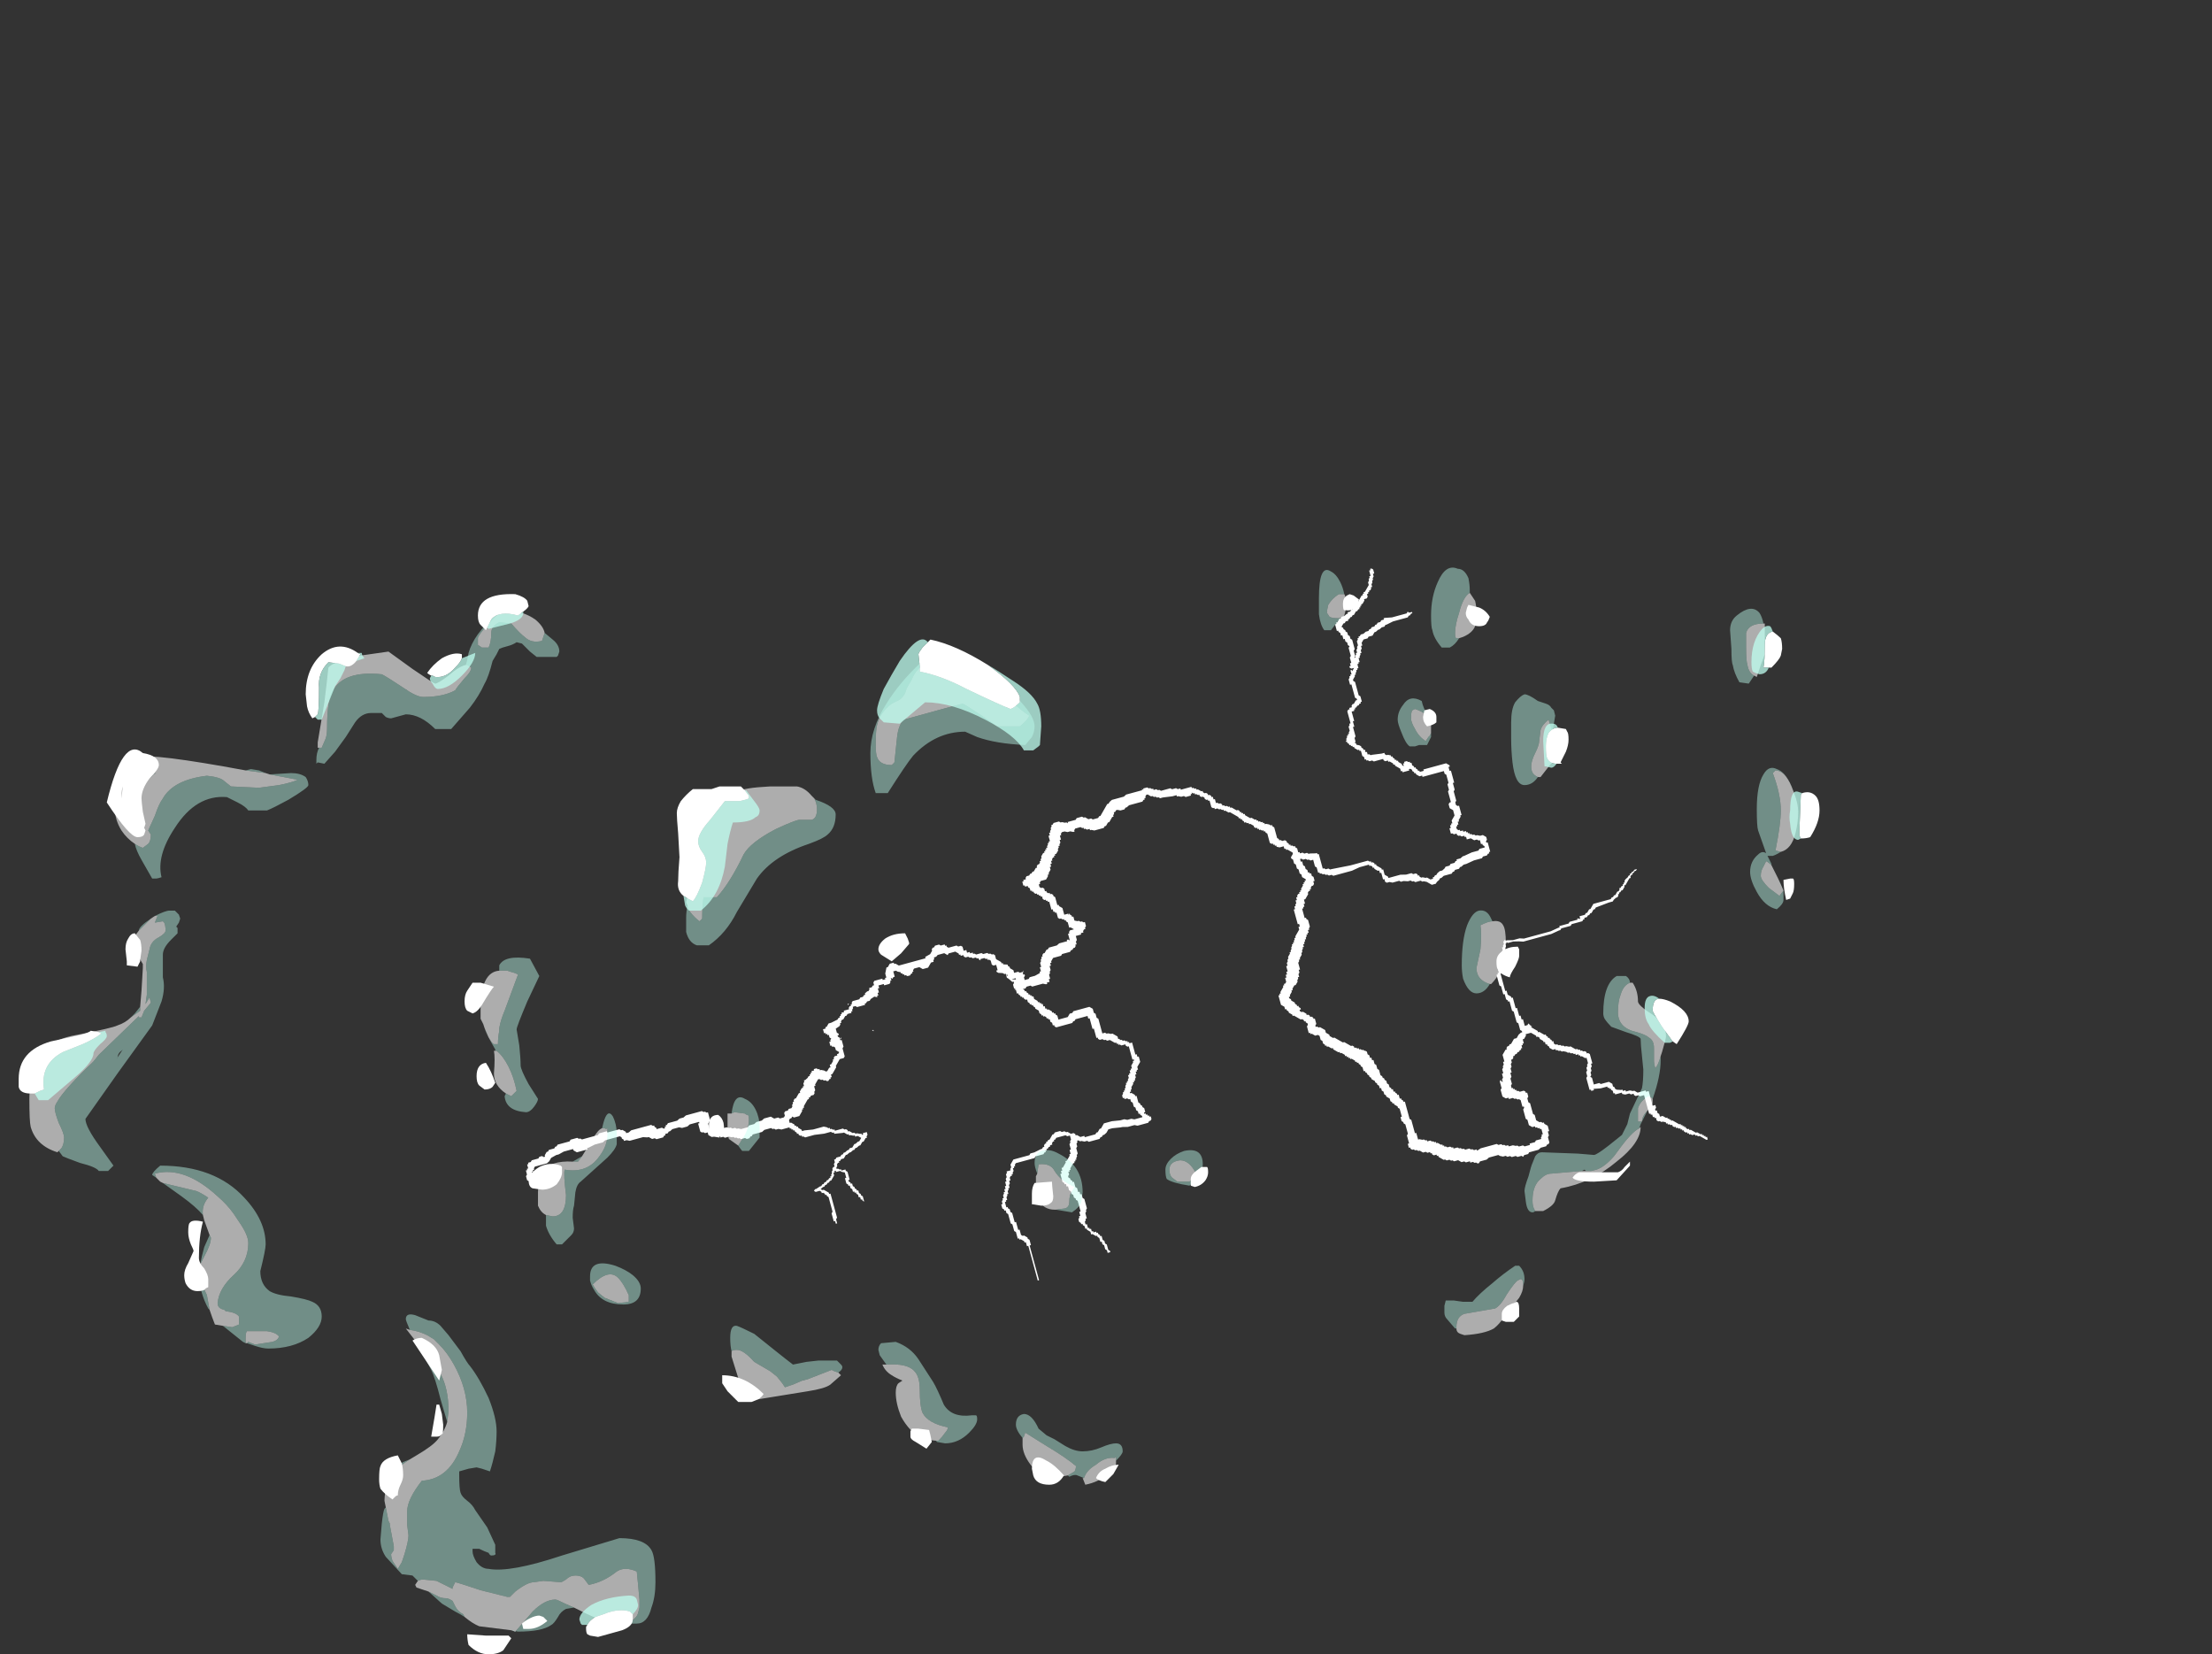<?xml version="1.0" encoding="UTF-8" standalone="no"?>
<svg xmlns:ffdec="https://www.free-decompiler.com/flash" xmlns:xlink="http://www.w3.org/1999/xlink" ffdec:objectType="frame" height="433.65px" width="579.95px" xmlns="http://www.w3.org/2000/svg">
  <rect width="100%" height="100%" fill="#333333" stroke="none"/>
  <g transform="matrix(1.0, 0.0, 0.0, 1.0, 33.15, 278.1)">
    <use ffdec:characterId="549" height="23.1" transform="matrix(7.0, -1.908, 1.908, 7.0, 79.673, -61.824)" width="41.65" xlink:href="#shape0"/>
    <use ffdec:characterId="548" height="39.85" transform="matrix(7.0, 0.0, 0.0, 7.0, -25.45, -129.35)" width="66.25" xlink:href="#shape1"/>
    <use ffdec:characterId="550" height="39.7" transform="matrix(7.0, 0.0, 0.0, 7.0, -28.25, -122.35)" width="67.45" xlink:href="#shape2"/>
  </g>
  <defs>
    <g id="shape0" transform="matrix(1.0, 0.0, 0.0, 1.0, 23.6, 26.3)">
      <path d="M9.9 -24.7 L9.9 -24.75 9.95 -24.75 10.05 -24.85 10.1 -24.85 10.15 -24.9 10.25 -24.9 10.35 -24.95 10.4 -24.95 10.4 -25.0 10.5 -25.0 10.55 -25.05 10.6 -25.05 10.7 -25.15 10.75 -25.15 11.05 -25.45 11.1 -25.45 11.1 -25.5 11.15 -25.5 11.15 -25.55 11.2 -25.55 11.4 -25.75 11.4 -25.85 11.45 -25.9 11.45 -25.95 11.5 -26.0 11.5 -26.05 11.55 -26.05 11.55 -26.25 11.6 -26.25 11.6 -26.3 11.65 -26.3 11.7 -26.25 11.7 -26.1 11.65 -26.1 11.65 -26.0 11.6 -25.95 11.6 -25.9 11.55 -25.85 11.55 -25.8 11.5 -25.75 11.5 -25.65 11.45 -25.65 11.45 -25.6 11.4 -25.55 11.35 -25.55 11.35 -25.5 11.3 -25.5 11.3 -25.45 11.25 -25.45 11.25 -25.35 11.2 -25.3 11.1 -25.3 11.1 -25.25 11.0 -25.15 10.95 -25.15 10.95 -25.1 10.9 -25.1 10.9 -25.05 10.85 -25.05 10.85 -25.0 10.8 -25.0 10.75 -24.95 10.7 -24.95 10.6 -24.85 10.55 -24.85 10.5 -24.8 10.45 -24.8 10.4 -24.75 10.35 -24.75 10.35 -24.7 10.25 -24.7 10.2 -24.65 10.15 -24.65 10.05 -24.55 10.1 -24.5 10.1 -24.45 10.15 -24.4 10.15 -24.35 10.2 -24.3 10.2 -24.2 10.25 -24.15 10.25 -24.05 10.3 -24.0 10.3 -23.65 10.25 -23.6 10.25 -23.4 10.2 -23.35 10.25 -23.35 10.25 -23.4 10.3 -23.45 10.3 -23.5 10.35 -23.5 10.35 -23.6 10.4 -23.65 10.4 -23.7 10.45 -23.75 10.45 -23.9 10.5 -23.95 10.5 -24.0 10.55 -24.0 10.55 -24.05 10.6 -24.05 10.65 -24.1 10.75 -24.1 10.85 -24.15 10.95 -24.15 11.0 -24.2 11.05 -24.2 11.1 -24.25 11.2 -24.25 11.25 -24.3 11.3 -24.3 11.35 -24.35 11.45 -24.35 11.5 -24.4 11.6 -24.4 11.6 -24.45 11.65 -24.45 11.9 -24.4 12.45 -24.4 12.5 -24.45 12.55 -24.4 12.65 -24.4 12.65 -24.35 12.6 -24.35 12.55 -24.3 12.5 -24.3 12.45 -24.25 11.9 -24.25 11.65 -24.2 11.6 -24.2 11.55 -24.15 11.45 -24.15 11.35 -24.1 11.3 -24.1 11.2 -24.05 11.15 -24.05 11.05 -23.95 10.9 -23.95 10.85 -23.9 10.7 -23.9 10.6 -23.8 10.6 -23.7 10.55 -23.7 10.55 -23.6 10.5 -23.55 10.5 -23.45 10.45 -23.45 10.45 -23.4 10.4 -23.35 10.4 -23.3 10.35 -23.3 10.35 -23.15 10.3 -23.15 10.3 -23.1 10.25 -23.1 10.25 -22.95 10.2 -22.95 10.2 -22.9 10.15 -22.9 10.15 -22.85 10.1 -22.8 10.1 -22.75 10.05 -22.75 10.05 -22.7 9.95 -22.6 9.95 -22.55 10.0 -22.5 10.0 -22.0 10.05 -21.95 10.05 -21.75 10.0 -21.75 10.0 -21.7 9.95 -21.7 9.9 -21.65 9.85 -21.65 9.8 -21.6 9.75 -21.6 9.75 -21.55 9.7 -21.55 9.7 -21.5 9.6 -21.5 9.6 -21.15 9.55 -21.15 9.55 -20.95 9.5 -20.95 9.5 -20.6 9.45 -20.55 9.45 -20.4 9.4 -20.4 9.45 -20.35 9.45 -20.3 9.55 -20.25 9.6 -20.2 9.6 -20.15 9.65 -20.1 9.65 -20.05 9.7 -20.05 9.7 -19.95 9.75 -19.95 9.75 -19.85 9.8 -19.85 9.85 -19.8 9.9 -19.8 10.25 -19.75 10.35 -19.75 10.35 -19.7 10.4 -19.65 10.45 -19.65 10.55 -19.6 10.55 -19.55 10.6 -19.55 10.6 -19.5 10.65 -19.45 10.65 -19.4 10.7 -19.4 10.7 -19.35 10.75 -19.35 10.75 -19.3 10.85 -19.2 10.85 -19.15 10.9 -19.1 10.9 -19.2 10.95 -19.2 10.95 -19.25 11.05 -19.25 11.1 -19.2 11.15 -19.2 11.15 -19.15 11.2 -19.15 11.2 -19.05 11.25 -19.0 11.25 -18.95 11.3 -18.95 11.3 -18.9 11.35 -18.85 11.35 -18.8 11.4 -18.8 11.4 -18.75 11.55 -18.75 11.55 -18.8 12.4 -18.8 12.5 -18.7 12.5 -18.65 12.45 -18.65 12.45 -18.5 12.5 -18.5 12.5 -18.05 12.45 -18.05 12.45 -17.8 12.4 -17.75 12.4 -17.4 12.35 -17.35 12.35 -17.25 12.4 -17.2 12.45 -17.2 12.45 -16.85 12.4 -16.85 12.4 -16.8 12.3 -16.7 12.3 -16.65 12.25 -16.65 12.25 -16.55 12.2 -16.55 12.2 -16.5 12.15 -16.5 12.15 -16.4 12.2 -16.35 12.25 -16.35 12.25 -16.3 12.35 -16.3 12.35 -16.25 12.45 -16.25 12.45 -16.2 12.5 -16.2 12.5 -16.15 12.55 -16.15 12.55 -16.1 12.6 -16.1 12.65 -16.05 12.7 -16.05 12.75 -16.0 12.8 -16.0 12.9 -15.95 13.0 -15.95 13.1 -15.85 13.1 -15.75 13.05 -15.7 13.05 -15.65 13.1 -15.65 13.1 -15.3 13.05 -15.3 13.05 -15.25 13.0 -15.25 12.95 -15.2 12.8 -15.2 12.75 -15.15 12.45 -15.15 12.15 -15.1 12.05 -15.1 11.95 -15.05 11.9 -15.05 11.85 -15.0 11.7 -15.0 11.65 -14.95 11.6 -14.95 11.55 -14.9 11.25 -14.9 11.15 -14.85 11.1 -14.85 11.05 -14.8 10.95 -14.75 10.9 -14.7 10.75 -14.7 10.6 -14.85 10.5 -14.9 10.45 -14.9 10.4 -14.95 10.2 -14.95 10.15 -15.0 10.1 -15.0 10.05 -15.05 9.95 -15.05 9.8 -15.1 9.7 -15.1 9.65 -15.15 9.4 -15.15 9.3 -15.2 9.2 -15.2 9.15 -15.25 9.15 -15.35 9.1 -15.35 9.1 -15.6 9.05 -15.6 9.05 -15.7 9.0 -15.7 8.9 -15.8 8.9 -15.85 8.85 -15.85 8.85 -15.9 8.8 -15.95 8.75 -15.95 8.75 -16.0 8.4 -16.0 8.1 -15.95 7.4 -15.95 7.35 -16.0 7.25 -16.0 7.2 -16.05 7.15 -16.05 7.1 -16.1 7.05 -16.1 7.0 -16.15 6.95 -16.15 6.95 -16.2 6.9 -16.2 6.9 -16.4 6.85 -16.45 6.85 -16.7 6.75 -16.7 6.7 -16.75 6.65 -16.75 6.6 -16.8 6.5 -16.8 6.45 -16.85 6.4 -16.85 6.4 -16.75 6.45 -16.75 6.45 -16.6 6.5 -16.55 6.5 -16.45 6.55 -16.4 6.55 -16.3 6.6 -16.3 6.6 -16.25 6.65 -16.25 6.65 -16.15 6.7 -16.1 6.7 -15.95 6.65 -15.95 6.65 -15.85 6.6 -15.8 6.55 -15.8 6.5 -15.75 6.5 -15.7 6.45 -15.7 6.45 -15.65 6.4 -15.65 6.35 -15.6 6.35 -15.55 6.2 -15.4 6.15 -15.4 6.15 -15.25 6.1 -15.25 6.1 -15.15 6.05 -15.15 6.05 -15.1 6.0 -15.1 6.0 -14.75 6.05 -14.75 6.05 -14.7 6.1 -14.65 6.1 -14.4 6.05 -14.35 6.05 -14.3 6.0 -14.3 6.0 -14.2 5.95 -14.2 5.95 -14.15 5.9 -14.15 5.9 -14.1 5.85 -14.05 5.85 -14.0 5.8 -14.0 5.8 -13.95 5.75 -13.9 5.75 -13.85 5.7 -13.85 5.7 -13.75 5.65 -13.75 5.65 -13.7 5.6 -13.65 5.6 -13.6 5.55 -13.55 5.55 -13.5 5.45 -13.4 5.45 -13.35 5.4 -13.35 5.4 -13.3 5.35 -13.25 5.35 -13.0 5.3 -13.0 5.3 -12.9 5.25 -12.85 5.25 -12.75 5.2 -12.75 5.2 -12.7 5.15 -12.65 5.15 -12.6 5.05 -12.5 5.0 -12.5 4.9 -12.4 4.9 -12.35 4.85 -12.35 4.85 -12.3 4.75 -12.2 4.75 -12.15 4.7 -12.15 4.7 -12.1 4.75 -12.05 4.75 -12.0 4.85 -11.9 4.85 -11.85 4.9 -11.8 4.9 -11.75 4.95 -11.75 4.95 -11.7 5.0 -11.65 5.0 -11.6 4.95 -11.6 4.95 -11.55 5.0 -11.5 5.05 -11.5 5.15 -11.4 5.15 -11.35 5.2 -11.35 5.25 -11.3 5.25 -11.25 5.3 -11.25 5.35 -11.2 5.35 -11.15 5.4 -11.15 5.4 -10.95 5.35 -10.9 5.35 -10.85 5.4 -10.85 5.45 -10.8 5.5 -10.8 5.65 -10.65 5.65 -10.55 5.75 -10.45 5.75 -10.4 5.85 -10.3 5.9 -10.3 6.15 -10.05 6.2 -10.05 6.4 -9.85 6.45 -9.85 6.5 -9.8 6.5 -9.75 6.55 -9.75 6.6 -9.7 6.65 -9.7 6.65 -9.65 6.7 -9.65 6.75 -9.6 6.8 -9.6 Q6.8 -9.55 6.85 -9.55 L6.9 -9.5 6.9 -9.4 6.95 -9.35 6.95 -9.25 7.0 -9.25 7.0 -9.15 7.05 -9.15 7.05 -9.0 7.1 -8.95 7.1 -8.8 7.15 -8.75 7.15 -8.55 7.2 -8.5 7.2 -8.45 7.25 -8.4 7.25 -8.35 7.3 -8.3 7.3 -8.2 7.35 -8.15 7.35 -8.05 7.4 -8.0 7.4 -7.95 7.45 -7.95 7.45 -7.85 7.5 -7.85 7.5 -7.8 7.55 -7.75 7.55 -7.7 7.6 -7.7 7.6 -7.55 7.65 -7.55 7.65 -7.5 7.7 -7.45 7.7 -7.4 7.75 -7.4 7.75 -6.75 7.8 -6.7 7.8 -6.2 7.85 -6.2 7.85 -5.95 7.9 -5.95 8.0 -5.9 8.05 -5.9 8.1 -5.85 8.15 -5.85 8.15 -5.8 8.25 -5.8 Q8.3 -5.8 8.3 -5.75 L8.35 -5.75 8.4 -5.7 8.45 -5.7 8.45 -5.65 8.5 -5.65 8.6 -5.55 8.65 -5.55 8.65 -5.5 8.7 -5.5 8.7 -5.45 8.75 -5.45 8.8 -5.4 8.9 -5.4 8.95 -5.35 9.0 -5.35 9.0 -5.3 9.15 -5.3 9.2 -5.25 9.25 -5.25 9.3 -5.2 9.35 -5.2 9.4 -5.15 9.55 -5.15 9.6 -5.1 9.65 -5.1 9.7 -5.05 9.8 -5.05 9.8 -5.0 9.95 -5.05 10.55 -5.05 10.6 -5.0 10.7 -5.0 10.75 -4.95 10.8 -4.95 10.85 -4.9 10.9 -4.9 Q10.95 -4.9 10.95 -4.85 L11.1 -4.85 11.2 -4.8 11.25 -4.8 11.3 -4.75 11.45 -4.75 11.5 -4.7 11.7 -4.7 11.7 -4.75 11.9 -4.75 11.95 -4.8 12.15 -4.8 12.15 -4.85 12.2 -4.9 12.2 -4.95 12.25 -4.95 12.25 -5.15 12.2 -5.15 12.2 -5.2 12.15 -5.2 12.1 -5.25 12.05 -5.25 12.05 -5.3 11.95 -5.3 11.85 -5.4 11.85 -5.6 11.8 -5.65 11.8 -6.0 11.85 -6.05 11.85 -6.1 11.8 -6.1 11.8 -6.35 11.75 -6.4 11.7 -6.4 11.65 -6.45 11.6 -6.45 11.55 -6.5 11.4 -6.5 11.4 -6.55 11.3 -6.55 11.2 -6.65 11.2 -6.9 11.25 -6.95 11.25 -7.2 11.3 -7.25 11.3 -7.2 11.35 -7.15 11.35 -7.25 11.4 -7.3 11.4 -7.45 11.45 -7.45 11.45 -7.6 11.5 -7.65 11.5 -7.7 11.55 -7.75 11.55 -7.85 11.6 -7.85 11.6 -8.1 11.75 -8.25 11.8 -8.25 11.8 -8.3 11.85 -8.35 11.9 -8.35 11.95 -8.4 12.0 -8.4 12.15 -8.55 12.25 -8.55 12.35 -8.65 12.45 -8.7 12.5 -8.7 12.5 -8.75 12.45 -8.8 12.45 -9.05 12.4 -9.1 12.4 -9.5 12.35 -9.55 12.35 -9.9 12.3 -9.9 12.3 -9.95 12.25 -10.0 12.25 -10.2 12.2 -10.2 12.2 -10.5 12.15 -10.55 12.15 -10.95 12.2 -10.95 12.2 -11.0 12.25 -11.0 12.25 -11.1 12.3 -11.15 12.3 -11.25 12.35 -11.3 12.35 -11.4 12.4 -11.4 12.4 -11.5 12.45 -11.5 12.45 -11.55 12.5 -11.6 12.5 -11.65 12.55 -11.65 12.55 -11.7 12.6 -11.75 12.6 -11.85 12.65 -11.85 12.65 -11.9 12.7 -11.95 12.7 -12.05 12.75 -12.05 12.75 -12.1 12.8 -12.05 12.85 -12.05 13.05 -12.0 13.3 -12.0 13.45 -11.95 14.45 -11.95 14.75 -12.0 14.8 -12.0 14.8 -12.05 15.15 -12.05 15.2 -12.1 15.5 -12.1 15.5 -12.15 15.6 -12.1 15.6 -12.2 15.8 -12.2 15.85 -12.25 15.9 -12.25 16.0 -12.35 16.05 -12.35 16.2 -12.5 16.85 -12.5 16.9 -12.55 16.95 -12.55 17.0 -12.6 17.05 -12.6 17.15 -12.7 17.2 -12.7 17.25 -12.75 17.25 -12.8 17.3 -12.8 17.35 -12.85 17.4 -12.85 17.4 -12.9 17.45 -12.9 17.45 -12.95 17.5 -12.95 17.5 -13.0 17.55 -13.05 17.65 -13.1 17.7 -13.15 17.75 -13.15 17.75 -13.2 17.8 -13.2 17.85 -13.25 17.9 -13.25 17.95 -13.3 18.05 -13.3 18.0 -13.25 17.95 -13.25 17.9 -13.2 17.85 -13.2 17.85 -13.15 17.8 -13.15 17.75 -13.1 17.75 -13.05 17.7 -13.05 17.5 -12.85 17.45 -12.85 17.45 -12.8 17.35 -12.7 17.3 -12.7 17.25 -12.65 17.2 -12.65 17.2 -12.6 17.15 -12.6 17.15 -12.55 17.1 -12.5 17.05 -12.5 16.95 -12.45 16.9 -12.4 16.75 -12.4 16.25 -12.35 16.2 -12.3 16.15 -12.3 16.05 -12.2 16.0 -12.2 15.95 -12.15 15.9 -12.15 15.85 -12.1 15.75 -12.1 15.75 -12.05 15.7 -12.05 15.65 -12.0 15.25 -12.0 15.2 -11.95 14.85 -11.95 14.8 -11.9 14.75 -11.9 14.45 -11.85 13.4 -11.85 13.25 -11.9 13.05 -11.95 12.85 -11.95 12.8 -12.0 12.8 -11.95 12.75 -11.95 12.75 -11.85 12.7 -11.8 12.7 -11.7 12.65 -11.7 12.65 -11.65 12.6 -11.6 12.6 -11.55 12.55 -11.55 12.55 -11.5 12.5 -11.45 12.5 -11.4 12.45 -11.35 12.45 -11.25 12.4 -11.2 12.4 -11.15 12.35 -11.1 12.35 -10.95 12.3 -10.95 12.3 -10.3 12.35 -10.3 12.35 -10.15 12.45 -10.05 12.45 -10.0 12.5 -10.0 12.5 -9.6 12.55 -9.6 12.55 -9.3 12.6 -9.3 12.6 -9.15 12.65 -9.15 12.65 -8.9 12.75 -8.9 12.8 -8.95 Q12.85 -8.85 12.9 -8.8 L12.85 -8.8 13.05 -8.6 13.05 -8.55 13.1 -8.55 13.25 -8.4 13.3 -8.4 13.3 -8.35 13.35 -8.3 13.35 -8.25 13.4 -8.25 13.4 -8.2 13.45 -8.15 13.45 -8.1 13.5 -8.1 13.5 -8.0 13.55 -7.95 13.6 -7.95 13.65 -7.9 13.7 -7.9 13.75 -7.85 13.8 -7.85 13.85 -7.8 13.9 -7.8 14.0 -7.75 14.05 -7.75 14.2 -7.6 14.25 -7.6 14.3 -7.55 14.35 -7.55 14.35 -7.5 14.4 -7.5 14.45 -7.45 14.5 -7.45 14.55 -7.4 14.55 -7.35 14.6 -7.35 14.65 -7.3 14.65 -6.95 14.6 -6.95 14.6 -6.85 14.55 -6.8 14.55 -6.7 14.5 -6.65 14.5 -6.55 14.45 -6.5 14.5 -6.45 14.5 -6.2 14.7 -6.2 14.75 -6.15 15.05 -6.15 15.15 -6.05 15.15 -5.95 15.2 -5.9 15.2 -5.85 15.25 -5.8 15.4 -5.75 15.45 -5.75 15.45 -5.7 15.55 -5.7 15.55 -5.65 15.7 -5.65 15.8 -5.6 15.85 -5.6 15.95 -5.5 16.25 -5.5 16.25 -5.45 16.35 -5.45 16.35 -4.9 16.45 -4.9 16.45 -4.8 16.4 -4.75 16.4 -4.7 16.45 -4.7 16.45 -4.6 16.5 -4.55 16.5 -4.45 16.6 -4.45 16.7 -4.35 16.75 -4.35 16.75 -4.3 16.8 -4.3 16.8 -4.25 16.85 -4.25 16.85 -4.2 16.9 -4.2 17.1 -4.0 17.15 -4.0 17.15 -3.95 17.2 -3.95 17.2 -3.9 17.25 -3.9 17.25 -3.85 17.3 -3.85 17.3 -3.8 17.35 -3.75 17.4 -3.75 17.4 -3.7 17.45 -3.7 17.6 -3.55 17.65 -3.55 17.75 -3.45 17.8 -3.45 17.8 -3.4 17.85 -3.4 17.85 -3.35 17.9 -3.35 17.9 -3.3 17.95 -3.3 17.95 -3.2 17.9 -3.2 17.7 -3.4 17.65 -3.4 17.6 -3.45 17.55 -3.45 17.55 -3.5 17.45 -3.5 17.4 -3.55 17.35 -3.55 17.35 -3.6 17.3 -3.6 17.3 -3.65 17.25 -3.65 17.2 -3.7 17.2 -3.75 17.15 -3.75 17.15 -3.8 17.1 -3.8 17.1 -3.85 17.05 -3.85 17.0 -3.9 16.95 -3.9 16.95 -3.95 16.9 -3.95 16.85 -4.0 16.85 -4.05 16.8 -4.05 16.75 -4.1 16.7 -4.1 16.7 -4.15 16.65 -4.15 16.65 -4.2 16.55 -4.25 16.5 -4.25 16.45 -4.3 16.4 -4.3 16.35 -4.35 16.35 -4.45 16.3 -4.45 16.3 -4.5 16.25 -4.5 16.25 -4.6 16.2 -4.6 16.2 -4.65 16.15 -4.65 16.15 -5.35 16.0 -5.35 15.95 -5.4 15.85 -5.4 15.8 -5.45 15.8 -5.5 15.7 -5.5 15.65 -5.55 15.5 -5.55 15.4 -5.6 15.4 -5.65 15.15 -5.65 15.15 -5.7 15.1 -5.7 15.1 -5.8 15.05 -5.85 15.05 -5.9 15.0 -5.9 15.0 -5.95 14.95 -5.95 14.95 -6.0 14.7 -6.0 14.45 -6.05 14.45 -6.0 14.35 -6.0 14.35 -6.05 14.3 -6.05 14.3 -6.5 14.35 -6.55 14.35 -6.7 14.4 -6.75 14.4 -6.85 14.45 -6.9 14.45 -6.95 14.5 -7.0 14.5 -7.2 14.45 -7.2 14.35 -7.3 14.3 -7.3 14.3 -7.35 14.25 -7.35 14.25 -7.4 14.15 -7.4 14.15 -7.45 14.1 -7.45 14.05 -7.5 14.0 -7.5 13.95 -7.55 13.9 -7.55 13.85 -7.6 13.75 -7.65 13.7 -7.65 13.65 -7.7 13.6 -7.7 13.55 -7.75 13.5 -7.75 13.5 -7.8 13.4 -7.8 13.3 -7.9 13.3 -7.95 13.25 -8.0 13.25 -8.05 13.2 -8.05 13.2 -8.15 13.15 -8.15 13.15 -8.2 13.05 -8.3 13.05 -8.35 13.0 -8.4 12.95 -8.4 12.95 -8.45 12.8 -8.6 12.6 -8.6 12.6 -8.55 12.5 -8.45 12.45 -8.45 12.45 -8.3 12.4 -8.3 12.4 -8.25 12.35 -8.25 12.35 -8.15 12.3 -8.15 12.3 -8.1 12.25 -8.1 12.2 -8.05 12.15 -8.05 12.1 -8.0 12.05 -8.0 12.0 -7.95 11.95 -7.95 11.95 -7.9 11.9 -7.85 11.85 -7.85 11.85 -7.75 11.8 -7.7 11.8 -7.6 11.75 -7.55 11.75 -7.4 11.7 -7.4 11.7 -7.25 11.65 -7.2 11.65 -7.05 11.65 -7.0 11.6 -6.95 11.6 -6.85 11.65 -6.85 11.65 -6.8 11.7 -6.8 11.7 -6.75 11.75 -6.75 11.75 -6.7 11.8 -6.7 11.85 -6.65 12.0 -6.65 12.05 -6.6 12.05 -6.55 12.1 -6.55 12.1 -6.4 12.05 -6.35 12.05 -6.2 12.1 -6.15 12.1 -5.75 12.15 -5.7 12.15 -5.5 12.25 -5.4 12.3 -5.4 12.35 -5.35 12.4 -5.35 12.4 -5.3 12.5 -5.2 12.5 -5.0 12.45 -5.0 12.45 -4.85 12.4 -4.8 12.4 -4.6 12.35 -4.55 12.3 -4.55 12.25 -4.5 12.05 -4.5 11.95 -4.45 11.6 -4.45 11.55 -4.4 11.4 -4.4 11.35 -4.35 11.3 -4.4 11.15 -4.4 11.1 -4.45 10.95 -4.45 10.9 -4.5 10.8 -4.5 10.75 -4.55 10.65 -4.55 10.55 -4.6 10.5 -4.65 10.15 -4.65 10.05 -4.6 9.8 -4.6 9.75 -4.55 9.7 -4.55 9.65 -4.6 9.6 -4.6 9.55 -4.65 9.45 -4.65 9.45 -4.7 9.3 -4.7 9.25 -4.75 9.15 -4.75 9.05 -4.85 8.9 -4.85 8.85 -4.9 8.8 -4.9 8.75 -4.95 8.65 -4.95 8.6 -5.0 8.55 -5.0 8.4 -5.15 8.4 -5.2 8.35 -5.2 8.35 -5.25 8.25 -5.25 8.2 -5.3 8.2 -5.35 8.15 -5.35 8.15 -5.4 8.05 -5.4 8.0 -5.45 7.9 -5.45 7.8 -5.55 7.75 -5.55 7.7 -5.6 7.65 -5.6 7.6 -5.65 7.55 -5.65 7.5 -5.7 7.5 -5.75 7.45 -5.75 7.45 -5.9 7.5 -5.9 7.5 -6.2 7.55 -6.25 7.55 -6.6 7.5 -6.65 7.5 -6.7 7.45 -6.75 7.45 -6.9 7.5 -6.9 7.5 -7.2 7.45 -7.25 7.45 -7.3 7.35 -7.4 7.35 -7.45 7.3 -7.45 7.3 -7.5 7.25 -7.55 7.25 -7.65 7.15 -7.75 7.15 -7.8 7.1 -7.85 7.1 -7.95 7.05 -8.0 7.05 -8.1 7.0 -8.1 7.0 -8.2 6.95 -8.25 6.95 -8.3 6.9 -8.35 6.9 -8.4 6.8 -8.5 6.8 -8.55 6.75 -8.6 6.75 -8.65 6.7 -8.7 6.7 -8.75 6.65 -8.8 6.65 -8.85 6.6 -8.85 6.6 -9.0 6.55 -9.05 6.55 -9.1 6.5 -9.15 6.5 -9.2 6.45 -9.2 6.45 -9.25 6.4 -9.25 6.4 -9.3 6.3 -9.4 6.25 -9.4 6.25 -9.45 6.2 -9.45 6.2 -9.5 6.15 -9.5 6.15 -9.55 6.1 -9.55 6.1 -9.6 6.0 -9.7 5.95 -9.7 5.95 -9.75 5.9 -9.75 5.75 -9.9 5.75 -9.95 5.7 -9.95 5.6 -10.05 5.55 -10.05 5.55 -10.1 5.5 -10.1 5.5 -10.15 5.45 -10.2 5.45 -10.3 5.4 -10.35 5.4 -10.5 5.35 -10.55 5.25 -10.55 5.15 -10.65 5.1 -10.65 5.1 -10.7 5.05 -10.7 5.05 -10.95 5.1 -11.0 5.1 -11.05 5.05 -11.1 5.05 -11.15 5.0 -11.15 5.0 -11.2 4.95 -11.25 4.9 -11.25 4.7 -11.45 4.65 -11.45 4.65 -11.5 4.55 -11.6 4.55 -11.65 4.5 -11.7 4.5 -11.75 4.45 -11.75 4.45 -11.85 4.35 -11.95 4.35 -12.3 4.4 -12.3 4.4 -12.35 4.45 -12.35 4.45 -12.4 4.6 -12.55 4.6 -12.6 4.65 -12.6 4.65 -12.65 4.7 -12.65 4.75 -12.7 4.75 -12.85 4.8 -12.85 4.8 -12.95 4.85 -12.95 4.85 -13.05 4.9 -13.05 4.9 -13.25 4.95 -13.25 4.95 -13.35 5.0 -13.4 5.0 -13.45 5.05 -13.5 5.05 -13.55 5.15 -13.65 5.15 -13.7 5.2 -13.7 5.2 -13.75 5.25 -13.8 5.25 -13.85 5.3 -13.9 5.3 -13.95 5.35 -13.95 5.35 -14.0 5.4 -14.0 5.4 -14.05 5.45 -14.1 5.45 -14.15 5.5 -14.15 5.5 -14.2 5.7 -14.4 5.7 -14.5 5.75 -14.5 5.75 -14.6 5.7 -14.6 5.7 -15.15 5.75 -15.15 5.75 -15.25 5.8 -15.25 5.8 -15.3 5.85 -15.35 5.85 -15.45 5.9 -15.45 5.9 -15.55 5.95 -15.55 5.95 -15.6 6.0 -15.65 6.05 -15.65 6.05 -15.7 6.1 -15.7 6.1 -15.75 6.15 -15.75 6.15 -15.8 6.25 -15.9 6.25 -15.95 6.3 -15.95 6.3 -16.0 6.35 -16.0 6.35 -16.05 6.4 -16.05 6.4 -16.1 6.3 -16.2 6.3 -16.3 6.25 -16.35 6.25 -16.5 6.2 -16.55 6.2 -16.7 6.15 -16.75 6.15 -16.9 6.1 -16.95 6.1 -17.0 6.2 -17.1 6.2 -17.15 6.05 -17.3 6.0 -17.3 6.0 -17.35 5.95 -17.35 5.95 -17.45 5.8 -17.45 5.7 -17.5 5.7 -17.55 5.65 -17.55 5.65 -17.6 5.6 -17.6 5.6 -17.65 5.55 -17.65 5.5 -17.7 5.5 -18.05 5.45 -18.1 5.45 -18.15 5.4 -18.15 5.4 -18.2 5.35 -18.2 5.3 -18.25 5.25 -18.25 5.25 -18.3 5.2 -18.3 5.2 -18.35 5.15 -18.35 5.1 -18.4 5.1 -18.45 5.0 -18.55 4.95 -18.55 4.95 -18.6 4.9 -18.6 4.85 -18.65 4.8 -18.65 4.8 -18.7 4.75 -18.75 4.75 -18.8 4.7 -18.8 4.7 -18.85 4.65 -18.85 4.65 -18.9 4.4 -19.15 4.35 -19.15 4.25 -19.25 4.2 -19.25 4.2 -19.3 4.15 -19.3 4.1 -19.35 4.05 -19.35 4.0 -19.4 3.9 -19.4 3.9 -19.45 3.85 -19.45 3.8 -19.5 3.8 -19.75 3.75 -19.75 3.75 -19.8 3.7 -19.8 3.65 -19.85 3.65 -19.9 3.6 -19.95 3.55 -19.95 3.5 -20.0 3.5 -20.05 3.45 -20.05 3.4 -20.1 3.35 -20.1 3.35 -20.15 3.3 -20.15 3.25 -20.2 3.25 -20.15 3.2 -20.15 3.2 -20.1 3.0 -20.1 2.95 -20.15 2.85 -20.15 2.75 -20.2 2.7 -20.2 2.7 -20.25 2.55 -20.25 2.2 -20.3 2.1 -20.3 2.05 -20.35 2.0 -20.35 1.95 -20.4 1.9 -20.4 1.85 -20.45 1.8 -20.45 1.7 -20.55 1.65 -20.55 1.6 -20.5 1.6 -20.45 1.55 -20.45 1.55 -20.4 1.5 -20.4 1.45 -20.35 0.95 -20.35 0.85 -20.3 0.8 -20.3 0.75 -20.25 0.6 -20.25 0.5 -20.3 0.45 -20.3 0.4 -20.25 0.35 -20.25 0.35 -20.2 0.3 -20.15 0.3 -20.1 0.25 -20.1 0.1 -19.95 0.05 -19.95 -0.05 -19.85 -0.1 -19.85 -0.15 -19.8 -0.5 -19.8 -0.6 -19.85 -0.65 -19.85 -0.65 -19.9 -0.75 -19.9 -0.8 -19.95 -0.85 -19.95 -0.85 -20.0 -0.9 -20.0 -0.95 -20.05 -1.15 -20.05 -1.2 -20.0 -1.2 -19.95 -1.25 -19.95 -1.35 -20.0 -1.45 -20.0 -1.55 -20.05 -1.65 -20.05 -1.7 -20.0 -1.7 -19.95 -1.75 -19.95 -1.75 -19.8 -1.8 -19.8 -1.8 -19.7 -1.85 -19.65 -1.85 -19.6 -1.9 -19.6 -1.9 -19.55 -1.95 -19.5 -1.95 -19.45 -2.05 -19.35 -2.1 -19.35 -2.1 -19.3 -2.15 -19.3 -2.15 -19.25 -2.2 -19.25 -2.25 -19.2 -2.25 -19.15 -2.3 -19.15 -2.3 -19.05 -2.35 -19.05 -2.35 -18.95 -2.4 -18.95 -2.4 -18.85 -2.5 -18.75 -2.5 -18.7 -2.55 -18.7 -2.55 -18.65 -2.65 -18.55 -2.85 -18.55 -2.9 -18.5 -2.9 -18.45 -2.95 -18.45 -2.95 -18.35 -2.9 -18.3 -2.85 -18.3 -2.8 -18.25 -2.8 -18.15 -2.75 -18.15 -2.75 -18.1 -2.7 -18.05 -2.65 -18.05 -2.65 -18.0 -2.6 -18.0 -2.55 -17.95 -2.55 -17.9 -2.5 -17.85 -2.5 -17.55 -2.45 -17.55 -2.45 -17.5 -2.35 -17.4 -2.35 -17.15 -2.2 -17.15 -2.2 -17.1 -2.15 -17.15 -2.15 -17.1 -2.1 -17.05 -2.1 -17.0 -2.05 -17.0 -2.05 -16.85 -1.95 -16.8 -1.9 -16.8 -1.85 -16.75 -1.8 -16.75 -1.75 -16.7 -1.7 -16.7 -1.7 -16.55 -1.75 -16.5 -1.75 -16.45 -1.8 -16.45 -1.85 -16.4 -1.85 -16.35 -1.95 -16.35 -1.95 -16.3 -2.15 -16.3 -2.15 -16.15 -2.2 -16.1 -2.2 -16.0 -2.25 -16.0 -2.25 -15.95 -2.3 -15.9 -2.35 -15.9 -2.4 -15.85 -2.45 -15.85 -2.5 -15.8 -2.8 -15.8 -2.85 -15.75 -3.15 -15.75 -3.25 -15.65 -3.25 -15.6 -3.3 -15.6 -3.3 -15.5 -3.35 -15.5 -3.35 -15.35 -3.4 -15.3 -3.4 -15.25 -3.45 -15.2 -3.45 -15.05 -3.5 -15.05 -3.5 -14.95 -3.6 -14.95 -3.6 -14.9 -3.65 -14.9 -3.75 -14.95 -4.15 -14.95 -4.2 -15.0 -4.35 -15.0 -4.4 -14.95 -4.5 -14.95 -4.45 -14.9 -4.45 -14.85 -4.4 -14.85 -4.4 -14.8 -4.35 -14.75 -4.35 -14.7 -4.3 -14.7 -4.3 -14.65 -4.25 -14.65 -4.25 -14.6 -4.2 -14.6 -4.2 -14.5 -4.1 -14.4 -4.1 -14.35 -4.05 -14.35 -4.05 -14.3 -4.0 -14.3 -4.0 -14.25 -3.95 -14.25 -3.95 -14.15 -3.9 -14.15 -3.9 -14.05 -3.85 -14.05 -3.85 -14.0 -3.8 -14.0 -3.7 -13.9 -3.7 -13.85 -3.65 -13.85 -3.65 -13.8 -3.6 -13.8 -3.6 -13.75 -3.55 -13.7 -3.55 -13.55 -3.2 -13.55 -3.1 -13.65 -3.0 -13.65 -2.95 -13.7 -2.35 -13.7 -2.25 -13.6 -2.25 -13.45 -2.2 -13.4 -2.2 -13.25 -2.15 -13.2 -2.15 -12.65 -2.05 -12.65 -2.0 -12.6 -1.95 -12.6 -1.85 -12.55 -1.8 -12.55 -1.65 -12.4 -1.65 -12.3 -1.6 -12.3 -1.6 -12.25 -1.55 -12.25 -1.5 -12.2 -1.45 -12.2 -1.4 -12.15 -1.35 -12.15 -1.35 -12.1 -1.3 -12.1 -1.3 -12.05 -1.2 -12.05 -1.2 -11.6 -1.15 -11.6 -1.15 -11.5 -1.1 -11.5 -1.1 -11.3 -1.25 -11.15 -1.25 -11.05 -1.3 -11.05 -1.3 -11.0 -1.35 -11.0 -1.35 -10.9 -1.4 -10.9 -1.4 -10.8 -1.45 -10.75 -1.45 -10.7 -1.5 -10.7 -1.5 -10.65 -1.55 -10.65 -1.55 -10.6 -1.65 -10.5 -1.65 -10.45 -1.7 -10.4 -1.7 -10.35 -1.75 -10.35 -1.75 -10.3 -1.7 -10.3 -1.6 -10.2 -1.6 -10.15 -1.55 -10.15 -1.55 -9.9 -1.5 -9.85 -1.5 -9.8 -1.45 -9.75 -1.45 -9.7 -1.4 -9.65 -1.4 -9.5 -1.45 -9.5 -1.45 -9.45 -1.4 -9.45 -1.4 -9.4 -1.35 -9.4 -1.35 -9.35 -1.3 -9.35 -1.3 -9.3 -1.25 -9.3 -1.25 -9.2 -1.3 -9.15 -1.35 -9.15 -1.4 -9.1 -1.8 -9.1 -1.9 -9.15 -2.15 -9.15 -2.35 -9.2 -2.4 -9.2 -2.7 -9.25 -2.85 -9.25 -2.95 -9.15 -3.05 -9.1 -3.1 -9.1 -3.15 -9.05 -3.2 -9.05 -3.25 -9.0 -3.65 -9.0 -3.7 -9.05 -3.8 -9.05 -3.9 -9.1 -3.95 -9.1 -4.0 -9.15 -4.05 -9.15 -4.05 -9.1 -4.1 -9.05 -4.1 -8.95 -4.15 -8.9 -4.15 -8.7 -4.2 -8.65 -4.2 -8.6 -4.25 -8.55 -4.25 -8.5 -4.3 -8.5 -4.3 -8.45 -4.35 -8.45 -4.35 -8.4 -4.4 -8.4 -4.55 -8.25 -4.55 -8.2 -4.6 -8.2 -4.6 -8.15 -4.65 -8.15 -4.65 -8.05 -4.7 -8.0 -4.7 -7.95 -4.65 -7.9 -4.65 -7.85 -4.6 -7.8 -4.6 -7.75 -4.55 -7.75 -4.55 -7.55 -4.5 -7.5 -4.5 -7.35 -4.45 -7.35 -4.45 -7.25 -4.4 -7.25 -4.4 -7.1 -4.35 -7.05 -4.35 -6.7 -4.4 -6.65 -4.4 -6.6 -4.45 -6.55 -4.45 -6.35 -4.5 -6.35 -4.5 -6.3 -4.55 -6.25 -4.55 -6.15 -4.5 -6.15 -4.5 -6.0 -4.45 -6.0 -4.45 -5.95 -4.4 -5.95 -4.4 -5.85 -4.35 -5.85 -4.35 -5.8 -4.25 -5.8 -4.25 -5.75 -4.2 -5.75 -4.2 -5.7 -4.15 -5.65 -4.15 -5.6 -4.1 -5.6 -4.1 -5.45 -4.05 -5.4 -4.05 -5.3 -4.0 -5.25 -4.0 -5.05 -3.95 -5.0 -3.95 -4.95 -4.05 -4.95 -4.05 -5.05 -4.1 -5.1 -4.1 -5.25 -4.15 -5.3 -4.15 -5.4 -4.2 -5.4 -4.2 -5.55 -4.25 -5.6 -4.25 -5.65 -4.3 -5.65 -4.4 -5.75 -4.45 -5.75 -4.45 -5.85 -4.55 -5.95 -4.55 -6.0 -4.6 -6.0 -4.6 -6.1 -4.65 -6.15 -4.65 -6.2 -4.7 -6.2 -4.7 -6.25 -4.75 -6.3 -4.75 -6.4 -4.7 -6.45 -4.7 -6.5 -4.65 -6.5 -4.65 -6.65 -4.6 -6.65 -4.6 -7.05 -4.65 -7.1 -4.65 -7.15 -4.7 -7.2 -4.7 -7.3 -4.75 -7.35 -4.75 -7.45 -4.8 -7.5 -4.8 -7.65 -4.85 -7.65 -4.85 -7.75 -4.9 -7.75 -4.9 -7.8 -4.95 -7.85 -4.95 -8.15 -4.9 -8.15 -4.9 -8.25 -4.85 -8.25 -4.85 -8.35 -4.8 -8.35 -4.65 -8.5 -4.65 -8.55 -4.6 -8.55 -4.45 -8.7 -4.45 -8.75 -4.4 -8.75 -4.4 -8.9 -4.35 -8.9 -4.35 -9.1 -4.3 -9.15 -4.3 -9.2 -4.25 -9.25 -4.25 -9.4 -4.35 -9.4 -4.4 -9.45 -4.75 -9.45 -4.8 -9.4 -4.85 -9.4 -4.85 -9.35 -4.9 -9.35 -4.95 -9.3 -4.95 -9.25 -5.0 -9.25 Q-5.05 -9.25 -5.05 -9.2 L-5.1 -9.2 -5.15 -9.15 -5.2 -9.15 -5.2 -9.1 -5.25 -9.1 -5.25 -9.05 -5.3 -9.05 -5.35 -9.0 -5.65 -9.0 -5.7 -8.95 -6.4 -8.95 -6.45 -8.9 -6.45 -8.85 -6.5 -8.85 -6.5 -8.8 -6.55 -8.8 -6.55 -8.7 -6.6 -8.65 -6.6 -8.6 -6.65 -8.6 -6.65 -8.55 -6.7 -8.55 -6.75 -8.5 -6.75 -8.4 -6.8 -8.4 -6.8 -8.3 -6.85 -8.25 -6.85 -8.15 -6.9 -8.15 -6.9 -8.1 -6.95 -8.05 -6.95 -7.95 -7.0 -7.95 -7.0 -7.9 -7.05 -7.85 -7.05 -7.75 -7.1 -7.75 -7.1 -7.7 -7.15 -7.7 -7.15 -7.5 -7.1 -7.5 -7.1 -7.45 -7.05 -7.4 -7.05 -7.3 -7.0 -7.25 -7.0 -6.9 -6.95 -6.9 -6.95 -6.6 -6.9 -6.6 -6.9 -6.4 -6.85 -6.35 -6.8 -6.35 -6.7 -6.25 -6.7 -6.2 -6.65 -6.15 -6.65 -5.95 -6.7 -5.95 -6.7 -4.65 -6.75 -4.65 -6.75 -5.95 -6.8 -5.95 -6.8 -6.1 -6.85 -6.1 -6.85 -6.15 -6.95 -6.25 -7.0 -6.25 -7.0 -6.3 -7.05 -6.3 -7.05 -6.55 -7.1 -6.6 -7.1 -6.85 -7.15 -6.9 -7.15 -7.25 -7.2 -7.3 -7.2 -7.4 -7.25 -7.4 -7.25 -7.45 -7.3 -7.5 -7.3 -7.65 -7.25 -7.65 -7.25 -7.75 -7.2 -7.8 -7.2 -7.85 -7.15 -7.85 -7.15 -7.95 -7.1 -8.0 -7.1 -8.05 -7.05 -8.05 -7.05 -8.15 -7.0 -8.15 -7.0 -8.25 -6.95 -8.25 -6.95 -8.4 -6.9 -8.4 -6.9 -8.5 -6.85 -8.55 -6.85 -8.65 -6.8 -8.7 -6.8 -8.75 -6.7 -8.75 -6.65 -8.75 -6.65 -8.8 -6.6 -8.85 -6.6 -8.95 -6.45 -9.1 -5.85 -9.1 -5.8 -9.15 -5.65 -9.15 -5.4 -9.2 -5.35 -9.2 -5.3 -9.25 -5.25 -9.25 -5.25 -9.3 -5.2 -9.35 -5.15 -9.35 -5.15 -9.4 -5.1 -9.4 -5.05 -9.45 -5.0 -9.45 -4.85 -9.6 -4.8 -9.6 -4.75 -9.65 -4.55 -9.65 -4.5 -9.6 -4.4 -9.6 -4.35 -9.55 -4.3 -9.55 -4.2 -9.45 -4.1 -9.45 -4.05 -9.4 -4.05 -9.35 -4.0 -9.35 -3.9 -9.25 -3.75 -9.25 -3.75 -9.2 -3.35 -9.2 -3.3 -9.25 -3.25 -9.25 -3.15 -9.35 -3.1 -9.35 -2.95 -9.5 -2.65 -9.5 -2.35 -9.45 -2.2 -9.45 -2.1 -9.4 -1.95 -9.4 -1.85 -9.35 -1.55 -9.35 -1.55 -9.4 -1.6 -9.45 -1.6 -9.5 -1.65 -9.5 -1.65 -9.6 -1.7 -9.65 -1.7 -9.75 -1.75 -9.8 -1.75 -9.95 -1.8 -10.0 -1.8 -10.1 -1.85 -10.1 -1.9 -10.15 -2.0 -10.15 -2.0 -10.2 -2.05 -10.2 -2.05 -10.3 -2.0 -10.35 -2.0 -10.4 -1.95 -10.4 -1.95 -10.45 -1.9 -10.45 -1.9 -10.5 -1.85 -10.55 -1.85 -10.6 -1.8 -10.65 -1.8 -10.7 -1.75 -10.7 -1.75 -10.75 -1.7 -10.75 -1.7 -10.8 -1.65 -10.85 -1.65 -10.95 -1.6 -10.95 -1.6 -11.0 -1.55 -11.0 -1.55 -11.1 -1.5 -11.1 -1.5 -11.15 -1.45 -11.15 -1.45 -11.25 -1.35 -11.35 -1.35 -11.4 -1.3 -11.4 -1.3 -11.45 -1.35 -11.45 -1.35 -11.95 -1.4 -11.95 -1.45 -12.0 -1.45 -12.05 -1.6 -12.05 -1.65 -12.1 -1.7 -12.1 -1.7 -12.15 -1.75 -12.15 -1.75 -12.2 -1.8 -12.2 -1.95 -12.35 -2.05 -12.35 -2.1 -12.4 -2.15 -12.4 -2.2 -12.45 -2.3 -12.45 -2.35 -12.5 -2.35 -12.55 -2.4 -12.55 -2.4 -12.9 -2.45 -12.9 -2.45 -13.3 -2.5 -13.3 -2.5 -13.4 -2.95 -13.4 -3.0 -13.35 -3.05 -13.35 -3.1 -13.3 -3.7 -13.3 -3.75 -13.35 -3.75 -13.4 -3.8 -13.4 -3.8 -13.5 -3.85 -13.55 -3.85 -13.65 -3.9 -13.65 -3.9 -13.7 -3.95 -13.7 -3.95 -13.75 -4.0 -13.8 -4.05 -13.8 -4.05 -13.85 -4.1 -13.85 -4.1 -13.9 -4.15 -13.95 -4.15 -14.05 -4.25 -14.15 -4.25 -14.2 -4.3 -14.25 -4.3 -14.3 -4.35 -14.3 -4.35 -14.35 -4.4 -14.35 -4.4 -14.4 -4.45 -14.45 -4.45 -14.55 -4.5 -14.55 -4.55 -14.6 -4.55 -14.65 -4.6 -14.65 -4.6 -14.7 -4.65 -14.7 -4.65 -14.75 -4.7 -14.8 -4.7 -14.85 -4.75 -14.85 -4.75 -15.0 -4.8 -15.0 -4.75 -15.05 -4.8 -15.05 -4.8 -15.2 -4.75 -15.25 -4.75 -15.3 -4.8 -15.3 -4.9 -15.45 -4.95 -15.5 -4.95 -15.6 -4.9 -15.55 -4.9 -15.6 -4.95 -15.6 -4.95 -15.65 -5.0 -15.65 -5.05 -15.7 -5.2 -15.75 -5.25 -15.8 -5.25 -15.85 -5.2 -15.85 -5.2 -16.05 -5.3 -16.05 -5.35 -16.1 -5.35 -16.25 -5.4 -16.3 -5.45 -16.3 -5.45 -16.35 -5.5 -16.35 -5.55 -16.4 -5.7 -16.4 -5.7 -16.35 -5.75 -16.4 -5.75 -16.45 -5.8 -16.45 -5.85 -16.5 -5.95 -16.5 -6.0 -16.55 -6.05 -16.55 -6.1 -16.6 -6.2 -16.6 -6.25 -16.65 -6.25 -16.7 -6.35 -16.7 -6.35 -16.75 -6.4 -16.75 -6.4 -16.8 -6.5 -16.9 -6.75 -16.9 -6.8 -16.85 -6.9 -16.95 -7.15 -16.95 Q-7.2 -16.9 -7.25 -16.9 L-7.3 -16.9 -7.3 -16.85 -7.35 -16.8 -7.35 -16.75 -7.45 -16.75 -7.6 -16.6 -7.8 -16.6 -7.9 -16.7 -8.1 -16.7 -8.15 -16.65 -8.15 -16.6 -8.2 -16.6 -8.2 -16.55 -8.25 -16.55 -8.3 -16.5 -8.4 -16.5 -8.45 -16.55 -8.5 -16.55 -8.5 -16.6 -8.55 -16.6 -8.55 -16.65 -8.6 -16.65 -8.6 -16.7 -8.7 -16.75 -8.75 -16.8 -8.85 -16.8 -8.85 -16.65 -8.85 -16.6 -8.9 -16.6 -8.95 -16.55 -9.0 -16.6 -9.0 -16.5 -9.05 -16.5 -9.05 -16.45 -9.1 -16.4 -9.3 -16.4 -9.3 -16.45 -9.5 -16.45 -9.5 -16.35 -9.55 -16.35 -9.55 -16.2 -9.6 -16.2 -9.6 -16.1 -9.65 -16.1 -9.65 -16.05 -9.75 -16.1 -9.9 -16.05 -9.95 -16.0 -10.05 -16.0 -10.1 -15.95 -10.15 -15.95 -10.15 -15.9 -10.45 -15.9 -10.5 -15.95 -10.6 -15.95 -10.6 -15.9 -10.65 -15.85 -10.65 -15.8 -10.7 -15.8 -10.7 -15.75 -10.85 -15.75 -10.9 -15.7 -10.95 -15.7 -11.05 -15.6 -11.1 -15.6 -11.15 -15.55 -11.15 -15.5 -11.2 -15.5 -11.2 -15.45 -11.25 -15.4 -11.4 -15.35 -11.4 -15.2 -11.35 -15.15 -11.35 -15.1 -11.4 -15.1 -11.4 -15.05 -11.35 -15.0 -11.35 -14.95 -11.3 -15.0 -11.3 -14.95 -11.35 -14.95 -11.35 -14.9 -11.3 -14.9 -11.3 -14.65 -11.35 -14.6 -11.35 -14.3 -11.4 -14.25 -11.55 -14.25 -11.75 -14.05 -11.75 -14.0 -11.95 -13.8 -12.0 -13.8 -12.0 -13.7 -12.05 -13.7 -12.05 -13.65 -12.1 -13.65 -12.15 -13.6 -12.2 -13.6 -12.25 -13.65 -12.3 -13.65 -12.35 -13.7 -12.4 -13.7 -12.45 -13.75 -12.5 -13.75 -12.65 -13.6 -12.65 -13.55 -12.7 -13.55 -12.7 -13.4 -12.75 -13.35 -12.75 -13.3 -12.8 -13.25 -12.9 -13.25 -12.95 -13.2 -13.0 -13.2 -13.0 -13.15 -13.05 -13.15 -13.25 -12.95 -13.25 -12.9 -13.3 -12.9 -13.3 -12.85 -13.35 -12.85 -13.35 -12.8 -13.5 -12.65 -13.7 -12.65 -13.75 -12.7 -13.8 -12.65 -13.85 -12.65 -13.9 -12.6 -13.9 -12.5 -13.85 -12.5 -13.75 -12.4 -13.75 -12.35 -13.7 -12.35 -13.7 -12.3 -13.65 -12.3 -13.65 -12.25 -13.55 -12.15 -13.55 -12.1 -13.45 -12.1 -13.15 -12.05 -12.75 -12.05 -12.65 -12.0 -12.6 -11.95 -12.55 -11.95 -12.55 -11.9 -12.5 -11.9 -12.45 -11.85 -12.4 -11.85 -12.4 -11.8 -12.1 -11.8 -12.05 -11.75 -12.0 -11.75 -11.95 -11.7 -11.95 -11.65 -11.9 -11.65 -11.8 -11.55 -11.75 -11.55 -11.7 -11.5 -11.65 -11.5 -11.55 -11.45 -11.5 -11.45 -11.5 -11.4 -11.45 -11.4 -11.45 -11.45 -11.3 -11.45 -11.3 -11.35 -11.35 -11.3 -11.35 -11.25 -11.4 -11.25 -11.5 -11.15 -11.55 -11.15 -11.65 -11.05 -11.7 -11.05 -11.8 -11.0 -11.85 -11.0 -11.9 -10.95 -11.95 -10.95 -12.05 -10.9 -12.1 -10.9 -12.2 -10.85 -12.25 -10.85 -12.35 -10.75 -12.45 -10.75 -12.5 -10.7 -12.55 -10.7 -12.55 -10.65 -12.6 -10.65 -12.65 -10.6 -12.65 -10.55 -12.7 -10.5 -12.7 -10.45 -12.65 -10.45 -12.6 -10.4 -12.55 -10.4 -12.55 -10.35 -12.4 -10.35 -12.4 -10.3 -12.35 -10.25 -12.35 -9.95 -12.4 -9.95 -12.4 -9.9 -12.35 -9.85 -12.35 -9.8 -12.3 -9.8 -12.3 -9.7 -12.25 -9.65 -12.25 -9.6 -12.2 -9.55 -12.2 -9.5 -12.15 -9.5 -12.15 -9.4 -12.1 -9.35 -12.1 -9.3 -12.05 -9.25 -12.05 -9.05 -12.1 -9.1 -12.1 -9.15 -12.15 -9.15 -12.15 -9.25 -12.2 -9.25 -12.2 -9.35 -12.25 -9.4 -12.25 -9.45 -12.3 -9.45 -12.3 -9.5 -12.35 -9.5 -12.35 -9.6 -12.4 -9.65 -12.4 -9.75 -12.45 -9.75 -12.45 -9.8 -12.5 -9.85 -12.5 -10.05 -12.45 -10.05 -12.45 -10.25 -12.55 -10.3 -12.6 -10.35 -12.75 -10.35 -12.75 -10.4 -12.8 -10.4 -12.8 -10.35 -12.85 -10.35 -12.85 -10.25 -13.0 -10.1 -13.05 -10.1 -13.1 -10.05 -13.15 -10.05 -13.2 -10.0 -13.25 -10.0 -13.3 -9.95 -13.35 -9.95 -13.45 -9.9 -13.4 -9.85 -13.35 -9.85 -13.2 -9.7 -13.2 -9.65 -13.15 -9.65 -13.15 -8.75 -13.2 -8.7 -13.2 -8.55 -13.25 -8.55 -13.25 -8.65 -13.3 -8.65 -13.3 -8.95 -13.25 -9.0 -13.25 -9.55 -13.3 -9.6 -13.3 -9.65 -13.35 -9.65 -13.35 -9.7 -13.4 -9.75 -13.45 -9.75 -13.45 -9.8 -13.5 -9.85 -13.65 -9.85 -13.7 -9.9 -13.65 -9.95 -13.6 -9.95 -13.45 -10.0 -13.4 -10.0 -13.35 -10.05 -13.3 -10.05 -13.25 -10.1 -13.2 -10.1 -13.15 -10.15 -13.1 -10.15 -13.05 -10.2 -13.0 -10.2 -13.0 -10.25 -12.95 -10.25 -12.95 -10.3 -12.9 -10.35 -12.9 -10.4 -12.85 -10.45 -12.85 -10.5 -12.8 -10.55 -12.75 -10.55 -12.75 -10.65 -12.7 -10.7 -12.7 -10.8 -12.65 -10.8 -12.6 -10.85 -12.45 -10.85 -12.4 -10.9 -12.35 -10.9 -12.3 -10.95 -12.25 -10.95 -12.15 -11.0 -12.1 -11.0 -12.05 -11.05 -11.95 -11.05 -11.85 -11.15 -11.8 -11.15 -11.7 -11.2 -11.65 -11.2 -11.55 -11.3 -11.65 -11.4 -11.75 -11.4 -11.75 -11.45 -11.8 -11.45 -11.9 -11.5 -11.95 -11.5 -11.95 -11.55 -12.0 -11.55 -12.1 -11.65 -12.15 -11.65 -12.45 -11.7 -12.45 -11.75 -12.5 -11.75 -12.55 -11.8 -12.8 -11.8 -13.15 -11.85 -13.5 -11.85 -13.55 -11.9 -13.6 -11.9 -13.6 -11.95 -13.65 -11.95 -13.7 -12.0 -13.7 -12.05 -13.75 -12.05 -13.75 -12.1 -13.8 -12.15 -13.8 -12.2 -13.85 -12.2 -13.85 -12.25 -13.9 -12.25 -13.9 -12.3 -13.95 -12.3 -13.95 -12.35 -14.25 -12.35 -14.35 -12.4 -14.4 -12.4 -14.45 -12.4 -14.5 -12.45 -14.55 -12.45 -14.6 -12.5 -14.85 -12.5 -14.95 -12.45 -15.3 -12.45 -15.35 -12.4 -15.4 -12.4 -15.45 -12.35 -15.55 -12.35 -15.6 -12.4 -15.75 -12.4 -15.8 -12.45 -15.85 -12.45 -15.9 -12.5 -15.95 -12.5 -16.0 -12.55 -16.05 -12.55 -16.15 -12.6 -16.3 -12.6 -16.35 -12.65 -16.45 -12.65 -16.45 -12.7 -16.55 -12.7 -16.6 -12.75 -16.75 -12.75 -16.85 -12.85 -16.85 -12.95 -16.95 -12.95 -17.0 -13.0 -17.05 -13.0 -17.1 -13.05 -17.1 -13.35 -17.05 -13.35 -17.05 -13.4 -17.4 -13.4 -17.5 -13.35 -17.7 -13.35 -17.8 -13.4 -18.05 -13.4 -18.15 -13.35 -18.2 -13.35 -18.25 -13.3 -18.35 -13.3 -18.35 -13.25 -18.4 -13.25 -18.45 -13.2 -18.7 -13.2 -18.75 -13.25 -18.85 -13.25 -18.95 -13.35 -19.0 -13.35 -19.15 -13.4 -19.65 -13.4 -19.75 -13.45 -19.85 -13.45 -19.85 -13.5 -19.9 -13.55 -19.9 -13.6 -19.95 -13.65 -20.5 -13.65 -20.6 -13.6 -20.9 -13.6 -21.15 -13.55 -21.2 -13.55 -21.2 -13.5 -21.6 -13.5 -21.7 -13.6 -21.7 -13.65 -22.05 -13.65 -22.25 -13.6 -22.35 -13.6 -22.55 -13.55 -22.65 -13.45 -22.75 -13.4 -23.2 -13.4 -23.25 -13.35 -23.25 -13.3 -23.3 -13.3 -23.3 -13.25 -23.35 -13.25 -23.35 -13.05 -23.4 -13.0 -23.4 -12.95 -23.55 -12.95 -23.6 -13.0 -23.6 -13.15 -23.55 -13.2 -23.55 -13.35 -23.5 -13.35 -23.5 -13.4 -23.45 -13.4 -23.45 -13.55 -23.4 -13.55 -23.4 -13.6 -23.3 -13.6 -23.25 -13.65 -23.0 -13.65 -22.95 -13.7 -22.85 -13.7 -22.8 -13.65 -22.75 -13.65 -22.75 -13.7 -22.65 -13.8 -22.6 -13.8 -22.55 -13.85 -22.35 -13.85 -22.3 -13.9 -22.25 -13.9 -22.2 -13.95 -21.75 -13.95 -21.7 -14.0 -21.45 -14.0 -21.4 -13.95 -21.35 -13.95 -21.3 -13.9 -20.7 -13.9 -20.65 -13.95 -20.35 -13.95 -20.35 -13.9 -19.9 -13.9 -19.85 -13.85 -19.8 -13.85 -19.7 -13.75 -19.7 -13.7 -19.6 -13.7 -19.5 -13.75 -18.75 -13.75 -18.7 -13.7 -18.65 -13.7 -18.65 -13.65 -18.6 -13.6 -18.6 -13.55 -18.4 -13.55 -18.35 -13.5 -18.3 -13.5 -18.3 -13.55 -18.25 -13.55 -18.25 -13.6 -18.2 -13.6 -18.15 -13.65 -17.8 -13.65 -17.7 -13.7 -17.55 -13.7 -17.45 -13.75 -16.85 -13.75 -16.8 -13.7 -16.75 -13.7 -16.7 -13.65 -16.65 -13.65 -16.65 -13.35 -16.75 -13.25 -16.75 -13.05 -16.7 -13.05 -16.7 -13.0 -16.65 -13.0 -16.6 -12.95 -16.15 -12.95 -16.05 -12.9 -16.0 -12.9 -15.95 -12.85 -15.85 -12.85 -15.8 -12.8 -15.75 -12.8 -15.65 -12.75 -15.4 -12.75 -15.35 -12.8 -15.15 -12.8 -15.05 -12.85 -14.85 -12.85 -14.75 -12.9 -14.5 -12.9 -14.4 -12.8 -14.25 -12.8 -14.2 -12.75 -14.05 -12.75 -14.0 -12.8 -14.0 -12.9 -13.95 -12.95 -13.85 -12.95 -13.8 -13.0 -13.7 -13.0 -13.65 -13.05 -13.65 -13.1 -13.6 -13.15 -13.6 -13.2 -13.55 -13.2 -13.55 -13.25 -13.5 -13.3 -13.45 -13.3 -13.3 -13.45 -13.25 -13.45 -13.25 -13.5 -13.15 -13.6 -13.1 -13.6 -13.1 -13.65 -13.05 -13.65 -13.05 -13.75 -13.0 -13.8 -13.0 -13.85 -12.95 -13.85 -12.85 -13.9 -12.8 -13.95 -12.75 -13.95 -12.75 -14.0 -12.7 -14.0 -12.7 -14.05 -12.65 -14.05 -12.65 -14.1 -12.55 -14.1 -12.55 -14.15 -12.45 -14.15 -12.4 -14.1 -12.35 -14.1 -12.35 -14.05 -12.3 -14.05 -12.2 -14.0 -12.15 -13.95 -12.1 -13.95 -12.0 -14.05 -11.95 -14.05 -11.95 -14.15 -11.9 -14.15 -11.8 -14.25 -11.8 -14.3 -11.75 -14.3 -11.75 -14.35 -11.7 -14.4 -11.6 -14.4 -11.6 -14.45 -11.55 -14.45 -11.5 -14.5 -11.6 -14.6 -11.6 -14.7 -11.65 -14.75 -11.7 -14.75 -11.7 -14.8 -11.75 -14.8 -11.75 -14.95 -11.7 -14.95 -11.7 -15.0 -11.65 -15.05 -11.7 -15.1 -11.7 -15.2 -11.75 -15.2 -11.75 -15.25 -11.8 -15.25 -11.8 -15.3 -11.85 -15.3 -11.85 -15.45 -11.75 -15.45 -11.75 -15.5 -11.7 -15.5 -11.6 -15.6 -11.5 -15.6 -11.25 -15.65 -11.2 -15.7 -11.15 -15.7 -11.15 -15.75 -11.1 -15.75 -11.1 -15.8 -11.05 -15.8 -11.05 -15.85 -10.95 -15.85 -10.95 -15.9 -10.75 -15.9 -10.75 -15.95 -10.7 -16.0 -10.65 -16.0 -10.65 -16.05 -10.6 -16.05 -10.6 -16.1 -10.55 -16.15 -10.3 -16.15 -10.25 -16.2 -10.15 -16.2 -10.1 -16.25 -10.05 -16.25 -10.05 -16.3 -9.95 -16.35 -9.9 -16.35 -9.85 -16.4 -9.85 -16.45 -9.75 -16.45 -9.7 -16.5 -9.65 -16.5 -9.65 -16.6 -9.6 -16.65 -9.3 -16.65 -9.3 -16.6 -9.2 -16.6 -9.2 -16.65 -9.15 -16.65 -9.15 -16.8 -9.05 -17.0 -9.0 -17.0 -8.9 -17.1 -8.75 -17.1 -8.75 -17.05 -8.7 -17.05 -8.6 -16.95 Q-8.5 -16.95 -8.35 -16.95 L-7.6 -16.95 -7.6 -17.0 -7.4 -17.05 -7.3 -17.15 -7.3 -17.2 -7.25 -17.25 -7.2 -17.25 -7.15 -17.3 -7.0 -17.3 -6.95 -17.25 -6.8 -17.25 -6.8 -17.2 -6.75 -17.2 -6.75 -17.15 -6.7 -17.1 -6.4 -17.1 -6.35 -17.05 -6.25 -17.05 -6.2 -17.0 -6.2 -16.85 -6.1 -16.85 -6.1 -16.75 -6.0 -16.75 -6.0 -16.7 -5.9 -16.7 -5.9 -16.65 -5.85 -16.65 -5.8 -16.6 -5.6 -16.6 -5.55 -16.55 -5.4 -16.55 -5.35 -16.5 -5.3 -16.5 -5.25 -16.45 -5.2 -16.45 -5.15 -16.4 -5.15 -16.25 -5.0 -16.1 -5.0 -16.05 -4.95 -16.05 -4.95 -16.0 -4.8 -15.95 -4.8 -15.9 -4.75 -15.85 -4.75 -15.8 -4.65 -15.7 -4.65 -15.6 -4.5 -15.6 -4.45 -15.55 -4.35 -15.55 -4.3 -15.6 -4.35 -15.5 -4.35 -15.45 -4.3 -15.45 -4.3 -15.4 -4.35 -15.35 -4.35 -15.25 -4.2 -15.25 -4.15 -15.3 -3.95 -15.3 -3.75 -15.35 -3.75 -15.4 -3.7 -15.4 -3.7 -15.55 -3.65 -15.55 -3.65 -15.7 -3.6 -15.75 -3.6 -15.8 -3.55 -15.85 -3.55 -15.9 -3.5 -15.9 -3.5 -15.95 -3.45 -16.0 -3.4 -16.0 -3.3 -16.1 -3.25 -16.1 -3.2 -16.15 -2.9 -16.15 -2.8 -16.2 -2.5 -16.2 -2.5 -16.25 -2.45 -16.25 -2.4 -16.2 -2.4 -16.45 -2.35 -16.45 -2.35 -16.5 -2.3 -16.55 -2.15 -16.55 -2.25 -16.65 -2.3 -16.65 -2.3 -16.85 -2.35 -16.9 -2.35 -16.95 -2.4 -16.95 -2.4 -17.0 -2.45 -17.0 -2.5 -17.05 -2.55 -17.05 -2.6 -17.1 -2.6 -17.3 -2.65 -17.3 -2.65 -17.35 -2.7 -17.35 -2.7 -17.45 -2.75 -17.45 -2.75 -17.75 -2.8 -17.75 -2.8 -17.8 -2.85 -17.8 -2.85 -17.85 -2.9 -17.85 -2.95 -17.9 -2.95 -18.0 -3.0 -18.0 -3.0 -18.05 -3.05 -18.05 -3.05 -18.1 -3.1 -18.1 -3.1 -18.15 -3.15 -18.15 -3.2 -18.2 -3.2 -18.25 -3.25 -18.25 -3.25 -18.3 -3.3 -18.3 -3.3 -18.4 -3.35 -18.45 -3.35 -18.5 -3.45 -18.5 -3.45 -18.55 -3.5 -18.55 -3.5 -18.7 -3.45 -18.7 -3.45 -18.75 -3.35 -18.75 -3.35 -18.8 -3.3 -18.85 -3.2 -18.85 -3.15 -18.9 -3.1 -18.9 -3.05 -18.95 -3.0 -18.95 -2.9 -19.05 -2.85 -19.05 -2.85 -19.1 -2.8 -19.15 -2.75 -19.15 -2.7 -19.2 -2.7 -19.25 -2.65 -19.25 -2.65 -19.3 -2.6 -19.35 -2.6 -19.4 -2.5 -19.5 -2.45 -19.5 -2.45 -19.55 -2.4 -19.55 -2.4 -19.6 -2.35 -19.6 -2.35 -19.65 -2.3 -19.65 -2.3 -19.7 -2.25 -19.75 -2.25 -19.8 -2.2 -19.8 -2.2 -19.85 -2.15 -19.85 -2.15 -20.05 -2.1 -20.05 -2.1 -20.15 -2.05 -20.15 -2.05 -20.2 -2.0 -20.25 -2.0 -20.3 -1.95 -20.35 -1.95 -20.4 -1.9 -20.4 -1.85 -20.45 -1.65 -20.45 -1.6 -20.4 -1.55 -20.4 -1.45 -20.35 -1.4 -20.35 -1.35 -20.3 -1.35 -20.35 -1.05 -20.35 -1.0 -20.4 -0.8 -20.4 -0.75 -20.35 -0.7 -20.35 -0.6 -20.25 -0.5 -20.25 -0.45 -20.2 -0.25 -20.2 -0.2 -20.25 -0.15 -20.25 0.2 -20.6 0.25 -20.6 0.3 -20.65 0.4 -20.7 0.85 -20.7 0.95 -20.75 1.55 -20.75 1.55 -20.8 1.6 -20.75 1.6 -20.8 1.75 -20.8 1.8 -20.75 1.85 -20.75 1.9 -20.7 1.95 -20.7 1.95 -20.65 2.05 -20.65 2.1 -20.6 2.15 -20.6 2.2 -20.55 2.55 -20.55 2.6 -20.5 2.75 -20.5 2.8 -20.45 2.9 -20.45 2.9 -20.4 3.3 -20.4 3.3 -20.35 3.35 -20.35 3.4 -20.3 3.45 -20.3 3.45 -20.25 3.5 -20.25 3.6 -20.15 3.65 -20.15 3.65 -20.1 3.7 -20.05 3.75 -20.05 3.8 -20.0 3.8 -19.95 3.85 -19.95 3.9 -19.9 3.9 -19.85 3.95 -19.85 3.95 -19.75 4.0 -19.75 4.0 -19.6 4.05 -19.6 4.1 -19.55 4.15 -19.55 4.2 -19.5 4.2 -19.45 4.25 -19.45 4.3 -19.4 4.35 -19.4 4.4 -19.35 4.45 -19.35 4.45 -19.3 4.5 -19.3 4.65 -19.15 4.7 -19.15 4.75 -19.1 4.75 -19.05 4.8 -19.05 4.8 -19.0 4.85 -19.0 4.85 -18.95 4.9 -18.95 4.9 -18.9 5.05 -18.75 5.1 -18.75 5.2 -18.65 5.25 -18.65 5.25 -18.6 5.3 -18.6 5.3 -18.55 5.35 -18.55 5.4 -18.5 5.45 -18.5 5.45 -18.45 5.5 -18.45 5.5 -18.4 5.55 -18.4 5.65 -18.35 5.7 -18.3 5.75 -18.3 5.75 -18.25 5.8 -18.2 5.8 -17.8 5.85 -17.75 5.85 -17.7 5.9 -17.7 5.95 -17.65 6.05 -17.65 6.1 -17.6 6.1 -17.55 6.15 -17.5 6.15 -17.45 6.2 -17.45 6.2 -17.4 6.25 -17.4 6.3 -17.35 6.35 -17.35 6.35 -17.3 6.4 -17.25 6.4 -17.1 6.45 -17.1 6.45 -17.05 6.55 -17.05 6.6 -17.0 6.7 -17.0 6.75 -16.95 6.8 -16.95 7.0 -16.9 7.05 -16.9 7.05 -16.85 7.1 -16.85 7.1 -16.3 7.15 -16.3 7.2 -16.25 7.3 -16.25 7.35 -16.2 7.4 -16.2 8.1 -16.15 8.75 -16.15 8.8 -16.1 8.85 -16.1 8.85 -16.05 8.9 -16.05 8.95 -16.0 8.95 -15.95 9.0 -15.95 9.0 -15.9 9.15 -15.75 9.15 -15.7 9.2 -15.7 9.2 -15.5 9.3 -15.4 9.3 -15.35 9.75 -15.35 9.95 -15.3 10.15 -15.3 10.2 -15.25 10.3 -15.25 10.35 -15.2 10.35 -15.15 10.4 -15.15 10.4 -15.1 10.45 -15.05 10.5 -15.05 10.6 -15.0 10.65 -15.0 10.75 -14.9 10.85 -14.9 10.85 -14.95 10.9 -14.95 10.95 -15.0 11.0 -15.0 11.05 -15.05 11.15 -15.1 11.25 -15.1 11.35 -15.15 11.4 -15.2 11.55 -15.2 11.6 -15.25 11.75 -15.25 11.8 -15.3 11.85 -15.3 11.85 -15.35 12.0 -15.35 12.1 -15.4 12.15 -15.4 12.45 -15.45 12.7 -15.45 12.75 -15.5 12.95 -15.5 12.95 -15.55 12.9 -15.6 12.9 -15.65 12.85 -15.65 12.85 -15.8 12.8 -15.8 12.75 -15.85 12.65 -15.85 12.55 -15.95 12.4 -15.95 12.4 -16.05 12.35 -16.05 12.35 -16.1 12.25 -16.1 12.2 -16.15 12.15 -16.15 12.1 -16.2 12.1 -16.25 12.0 -16.25 11.95 -16.3 11.9 -16.3 11.9 -16.5 11.95 -16.5 11.95 -16.6 12.0 -16.6 12.0 -16.65 12.05 -16.65 12.05 -16.75 12.2 -16.9 12.2 -17.1 12.1 -17.2 12.1 -17.35 12.15 -17.4 12.2 -17.4 12.2 -17.8 12.25 -17.85 12.25 -18.05 12.3 -18.1 12.3 -18.4 12.25 -18.45 12.25 -18.55 11.45 -18.55 11.45 -18.6 11.35 -18.6 11.25 -18.7 11.25 -18.75 11.2 -18.75 11.2 -18.8 11.15 -18.85 11.15 -18.9 11.1 -18.95 11.05 -18.95 11.05 -18.9 10.8 -18.9 10.8 -18.95 10.75 -18.95 10.75 -19.05 10.6 -19.2 10.6 -19.25 10.55 -19.25 10.55 -19.3 10.45 -19.4 10.4 -19.4 10.4 -19.45 10.3 -19.45 10.25 -19.5 10.25 -19.55 9.9 -19.55 9.85 -19.6 9.75 -19.6 9.7 -19.65 9.65 -19.65 9.65 -19.7 9.6 -19.7 9.6 -19.8 9.55 -19.85 9.55 -20.05 9.5 -20.05 9.5 -20.1 9.45 -20.1 9.35 -20.2 9.35 -20.25 9.3 -20.25 9.3 -20.3 9.25 -20.3 9.25 -20.35 9.2 -20.35 9.2 -20.4 9.15 -20.45 9.15 -20.5 9.1 -20.5 9.15 -20.55 9.15 -20.6 9.2 -20.65 9.2 -20.7 9.25 -20.7 9.25 -20.75 9.3 -20.75 9.3 -20.8 9.35 -20.85 9.35 -21.0 9.4 -21.05 9.4 -21.1 9.45 -21.1 9.45 -21.55 9.5 -21.6 9.55 -21.6 9.55 -21.65 9.65 -21.65 9.65 -21.7 9.7 -21.75 9.75 -21.75 9.85 -21.85 9.9 -21.85 9.9 -21.9 9.85 -21.95 9.85 -22.45 9.8 -22.45 9.8 -22.65 9.85 -22.7 9.85 -22.75 9.9 -22.75 9.9 -22.8 9.95 -22.8 9.95 -22.85 10.0 -22.85 10.0 -22.9 10.1 -23.0 10.0 -23.0 10.0 -22.85 9.95 -22.85 9.95 -22.95 10.0 -22.95 10.0 -23.0 9.95 -23.05 9.95 -23.1 10.0 -23.1 10.0 -23.2 10.05 -23.2 10.05 -23.4 10.1 -23.45 10.1 -23.75 10.15 -23.8 10.1 -23.85 10.1 -23.95 10.05 -24.0 10.05 -24.1 10.0 -24.1 10.0 -24.25 9.95 -24.25 9.95 -24.35 9.9 -24.4 9.9 -24.45 9.85 -24.45 9.85 -24.7 9.9 -24.7 M9.3 -20.55 L9.3 -20.55 M-4.6 -16.1 L-4.6 -16.1 M-9.3 -14.95 L-9.3 -14.95 M-4.8 -15.4 L-4.65 -15.4 -4.65 -15.35 -4.8 -15.4 M-11.35 -15.05 L-11.35 -15.05 M-10.15 -14.95 L-10.1 -14.95 -10.1 -14.9 -10.15 -14.95 M-10.75 -16.1 L-10.7 -16.1 -10.75 -16.05 -10.75 -16.1" fill="#ffffff" fill-rule="evenodd" stroke="none"/>
    </g>
    <g id="shape1" transform="matrix(1.0, 0.0, 0.0, 1.0, 3.75, 18.55)">
      <path d="M15.55 -16.1 L15.45 -15.8 Q15.05 -15.7 14.8 -15.95 14.65 -16.05 14.3 -16.45 L13.85 -16.5 Q13.55 -16.35 13.55 -16.1 13.55 -15.75 13.45 -15.55 L13.2 -15.55 13.05 -15.65 Q13.05 -15.7 13.05 -15.9 13.05 -16.0 13.45 -16.45 L13.75 -16.75 14.0 -16.95 Q14.7 -16.95 15.2 -16.6 15.5 -16.35 15.55 -16.1 M12.6 -14.9 L12.65 -14.9 12.8 -14.8 Q12.8 -14.65 12.55 -14.4 12.25 -14.05 12.2 -13.95 11.75 -13.7 11.0 -13.7 10.75 -13.7 10.25 -14.05 9.65 -14.45 9.45 -14.55 8.0 -14.7 7.6 -13.9 7.4 -13.55 7.4 -12.55 7.4 -12.3 7.35 -12.15 L7.2 -11.8 7.1 -11.8 7.05 -11.8 7.05 -12.0 7.3 -13.5 Q7.4 -14.3 7.45 -14.8 7.65 -15.05 8.65 -15.25 L9.7 -15.4 10.6 -14.75 Q11.4 -14.2 11.45 -14.2 11.55 -14.2 11.95 -14.5 12.35 -14.85 12.6 -14.9 M0.2 -8.2 Q-0.1 -8.4 -0.3 -8.7 -0.55 -9.1 -0.55 -9.55 -0.1 -11.35 0.3 -11.45 0.85 -11.6 4.35 -10.95 L5.1 -10.85 5.25 -10.8 6.3 -10.6 Q6.1 -10.5 5.6 -10.4 L4.85 -10.3 3.8 -10.35 3.55 -10.55 Q3.4 -10.7 2.9 -10.75 1.65 -10.6 1.25 -9.9 1.1 -9.7 0.95 -9.25 L0.7 -8.7 0.8 -8.55 Q0.8 -8.3 0.7 -8.2 L0.5 -8.05 Q0.35 -8.1 0.2 -8.2 M1.0 -10.85 Q0.9 -10.85 0.75 -10.65 L0.9 -10.8 1.0 -10.85 M-2.65 3.3 L-2.7 3.35 Q-3.5 3.1 -3.7 2.4 -3.75 2.2 -3.75 1.35 -3.75 0.1 -3.2 -0.45 -2.85 -0.9 -1.95 -1.05 -0.65 -1.3 -0.45 -1.4 -0.15 -1.5 0.05 -1.7 L0.4 -1.95 0.4 -2.1 0.45 -2.7 0.5 -3.55 0.5 -3.7 Q0.4 -3.85 0.25 -4.15 0.15 -4.5 0.15 -4.65 0.15 -4.7 0.35 -4.95 L0.8 -5.4 0.95 -5.5 1.05 -5.5 0.95 -5.25 1.25 -5.3 1.3 -5.25 Q1.35 -5.15 1.35 -4.95 1.35 -4.85 1.1 -4.7 0.8 -4.55 0.75 -4.25 L0.65 -3.85 Q0.6 -3.6 0.65 -3.4 0.65 -3.05 0.65 -2.55 L0.6 -2.2 0.75 -2.45 0.8 -2.25 0.55 -1.95 0.45 -1.7 0.35 -1.7 0.35 -1.75 -1.15 -0.3 -1.35 -0.05 Q-2.45 1.0 -2.7 1.45 -2.8 1.6 -2.8 1.7 -2.8 1.85 -2.65 2.25 -2.45 2.65 -2.45 2.8 -2.45 3.05 -2.55 3.2 L-2.65 3.3 M21.3 -7.6 L21.25 -7.75 21.25 -7.85 Q21.1 -8.4 21.1 -8.7 21.1 -9.2 21.6 -9.6 22.0 -9.95 22.6 -10.1 L22.75 -10.15 Q23.0 -10.3 24.0 -10.35 L25.0 -10.35 Q25.3 -10.3 25.55 -10.0 L25.65 -9.9 Q25.75 -9.7 25.75 -9.5 25.75 -9.15 25.55 -9.1 L25.1 -9.1 Q24.95 -9.1 24.2 -8.75 23.25 -8.25 23.0 -7.8 22.5 -6.75 22.0 -6.2 L21.5 -6.2 Q21.45 -5.85 21.45 -5.4 L21.35 -5.3 Q21.15 -5.45 21.0 -5.65 20.9 -5.8 20.9 -5.9 L20.85 -6.0 Q20.85 -6.15 21.25 -7.15 L21.25 -7.2 21.35 -7.5 21.3 -7.6 M13.3 -1.3 L13.25 -1.45 13.15 -1.65 Q13.15 -1.75 13.15 -2.0 13.15 -3.4 13.85 -3.45 L14.15 -3.45 14.3 -3.4 Q14.5 -3.35 14.55 -3.3 L14.05 -1.95 Q13.9 -1.6 13.85 -1.3 L13.85 -1.2 Q13.8 -0.95 13.8 -0.7 L13.65 -0.7 Q13.6 -0.7 13.45 -0.95 L13.3 -1.3 M14.1 1.15 Q13.65 0.85 13.65 0.4 13.7 -0.2 13.65 -0.45 L13.7 -0.45 13.75 -0.45 Q14.0 -0.25 14.2 0.15 14.4 0.55 14.5 1.05 L14.3 1.25 14.1 1.15 M45.5 -17.55 Q45.55 -17.5 45.55 -17.3 L45.55 -16.95 45.5 -16.75 45.5 -16.7 Q45.5 -16.65 45.35 -16.65 L45.25 -16.65 Q45.05 -16.65 44.95 -16.7 L44.85 -16.85 Q44.85 -16.95 44.9 -17.15 45.05 -17.4 45.3 -17.55 L45.5 -17.55 M29.55 -14.75 Q30.0 -15.2 31.0 -14.8 L32.1 -14.2 Q32.55 -14.0 32.95 -13.6 33.45 -13.15 33.7 -13.0 33.65 -12.85 33.35 -12.6 L32.5 -12.6 31.85 -13.05 Q31.25 -13.45 31.2 -13.45 L30.45 -13.25 29.0 -12.85 Q28.8 -12.65 28.75 -12.2 L28.65 -11.25 28.55 -11.15 Q28.1 -11.15 28.0 -11.45 27.95 -11.55 27.95 -11.95 27.95 -12.45 28.0 -12.65 28.1 -13.1 28.55 -13.45 L28.85 -13.6 Q29.05 -13.75 29.1 -14.0 29.15 -14.1 29.3 -14.35 29.4 -14.6 29.55 -14.75 M60.85 -14.5 Q60.65 -14.6 60.6 -14.9 60.55 -15.05 60.55 -15.55 L60.55 -16.1 Q60.65 -16.45 61.2 -16.45 L61.25 -16.45 61.25 -15.3 61.1 -14.9 60.95 -14.45 60.85 -14.5 M50.2 -17.6 L50.4 -17.3 Q50.45 -17.1 50.45 -16.85 50.45 -16.45 50.4 -16.35 50.3 -16.1 49.95 -15.95 L49.8 -15.9 49.7 -15.9 Q49.65 -15.9 49.65 -16.1 49.65 -16.4 49.8 -16.85 49.95 -17.45 50.2 -17.6 M52.75 -10.7 Q52.65 -10.75 52.6 -10.8 52.5 -10.9 52.5 -11.1 52.5 -11.3 52.65 -11.6 52.8 -11.9 52.8 -12.05 L52.85 -12.45 Q52.9 -12.65 53.15 -12.85 L53.3 -12.4 53.5 -11.55 Q53.5 -11.45 53.2 -11.15 L52.85 -10.7 52.75 -10.7 M48.75 -12.7 L48.75 -12.35 48.7 -12.25 48.65 -12.2 48.55 -12.05 Q48.3 -12.2 48.15 -12.5 48.0 -12.75 48.0 -12.9 48.0 -13.15 48.05 -13.2 L48.15 -13.25 Q48.45 -13.15 48.6 -13.0 L48.65 -12.95 Q48.75 -12.85 48.75 -12.7 M50.95 -2.95 Q50.45 -3.1 50.45 -3.55 L50.6 -4.25 Q50.65 -4.85 50.6 -5.15 50.9 -5.3 51.05 -5.3 51.35 -5.35 51.45 -5.15 51.55 -5.0 51.55 -4.5 51.55 -3.5 51.0 -2.95 L50.95 -2.95 M56.2 -3.0 L56.3 -3.0 Q56.5 -2.7 56.5 -2.3 56.5 -2.15 57.05 -1.8 57.55 -1.45 57.55 -1.0 57.55 -0.9 57.4 -0.4 L57.35 -0.25 Q57.25 0.1 57.15 0.2 57.1 0.05 57.1 -0.1 L57.1 -0.55 Q57.1 -0.85 56.9 -0.95 56.8 -1.05 56.45 -1.15 55.75 -1.3 55.75 -1.9 55.75 -2.3 55.85 -2.55 55.95 -2.9 56.2 -3.0 M57.05 1.35 L57.05 1.5 Q57.05 1.55 56.85 1.8 56.65 2.0 56.65 2.2 L56.5 2.2 Q56.5 1.8 56.5 1.7 56.6 1.4 56.9 1.25 56.95 1.3 57.0 1.3 L57.05 1.35 M56.55 2.45 L56.6 2.4 Q56.6 3.0 55.7 3.7 54.75 4.5 53.6 4.7 53.5 4.8 53.4 5.15 53.35 5.35 52.95 5.55 L52.65 5.55 52.6 5.45 Q52.55 5.35 52.55 5.15 52.55 4.6 52.85 4.35 52.95 4.25 53.05 4.2 53.15 4.15 53.25 4.15 L54.4 4.05 54.55 4.05 54.75 4.05 54.95 4.0 Q55.25 3.9 55.6 3.5 L55.75 3.3 Q56.25 2.6 56.55 2.45 M62.35 -10.1 Q62.5 -9.7 62.5 -9.4 62.5 -9.0 62.4 -8.6 62.25 -8.0 61.85 -7.9 L61.65 -7.95 Q61.85 -8.95 61.85 -9.45 61.85 -10.05 61.55 -10.85 L61.65 -10.95 Q62.0 -10.95 62.25 -10.35 L62.35 -10.1 M61.5 -7.4 L61.75 -6.9 61.95 -6.45 61.8 -6.25 Q61.6 -6.4 61.4 -6.55 61.1 -6.85 61.1 -7.0 61.1 -7.2 61.2 -7.35 L61.3 -7.55 Q61.4 -7.5 61.5 -7.4 M49.7 9.95 L49.7 9.9 Q49.7 9.5 50.0 9.4 L51.15 9.2 Q51.35 9.1 51.6 8.65 51.9 8.2 52.0 8.15 L52.1 8.1 Q52.2 8.1 52.2 8.3 L52.2 8.35 Q52.2 8.55 52.05 8.8 L51.5 9.5 Q51.3 9.8 51.1 9.95 50.75 10.15 50.0 10.2 L49.85 10.15 Q49.7 10.1 49.7 9.95 M34.0 4.15 L34.05 3.8 Q34.5 3.75 34.65 4.05 34.9 4.45 35.4 4.65 L35.3 4.8 Q35.2 4.95 35.2 5.2 35.2 5.4 35.05 5.45 L34.7 5.5 34.65 5.5 Q34.25 5.5 34.05 5.15 33.95 4.95 33.95 4.7 33.95 4.5 33.95 4.25 L34.0 4.15 M39.05 4.3 Q38.95 4.2 38.95 4.0 38.95 3.7 39.35 3.65 39.7 3.65 39.95 4.15 39.85 4.35 39.7 4.45 L39.25 4.45 39.05 4.3 M22.55 1.9 L22.65 1.85 23.05 1.9 Q23.1 1.95 23.15 1.95 23.2 1.95 23.2 2.15 23.2 2.4 23.05 2.7 L22.8 3.1 22.45 2.85 22.4 2.65 22.4 1.9 22.55 1.9 M30.2 14.15 L29.7 14.1 Q29.2 13.8 28.9 13.25 28.7 12.75 28.7 12.35 28.7 12.1 28.8 12.0 L28.95 11.9 Q28.7 11.8 28.55 11.7 28.3 11.55 28.2 11.3 L28.35 11.3 Q29.15 11.25 29.4 11.55 29.6 11.75 29.6 12.25 29.6 12.85 29.7 13.1 29.9 13.5 30.65 13.65 30.65 13.75 30.55 13.85 30.45 14.0 30.3 14.15 L30.2 14.15 M26.55 11.6 L26.65 11.7 26.25 12.05 Q26.05 12.2 25.4 12.3 L23.55 12.6 Q23.15 12.6 22.8 11.8 L22.55 11.0 Q22.55 10.9 22.55 10.8 22.6 10.75 22.75 10.75 23.0 10.75 23.4 11.2 L24.0 11.55 24.25 11.75 24.45 12.0 24.55 12.15 24.85 12.05 25.2 11.9 25.4 11.85 26.3 11.5 26.4 11.55 26.55 11.6 M33.45 14.05 L33.5 14.0 33.55 13.85 34.35 14.35 Q35.1 14.8 35.45 15.1 35.45 15.2 35.4 15.3 L35.15 15.45 Q34.2 15.65 33.75 15.05 33.45 14.65 33.45 14.3 L33.45 14.05 M35.75 15.55 Q35.85 15.25 36.2 15.05 36.55 14.75 36.9 14.8 L36.95 14.75 36.95 14.9 36.95 15.0 Q36.95 15.15 36.65 15.4 36.3 15.7 35.8 15.8 L35.7 15.55 35.75 15.55 M17.7 2.45 L17.8 2.45 Q17.85 2.5 17.9 2.45 L17.9 2.7 Q17.9 3.1 17.6 3.5 17.15 4.15 16.3 4.0 16.25 4.15 16.35 4.95 16.35 5.75 15.85 5.75 L15.6 5.7 Q15.4 5.6 15.3 5.35 15.3 5.25 15.3 4.85 15.3 4.35 15.45 4.1 15.75 3.65 16.6 3.7 L16.8 3.7 16.95 3.5 17.35 2.85 Q17.55 2.5 17.7 2.45 M18.7 20.95 L18.45 21.05 Q18.0 21.05 17.05 20.6 L16.65 20.4 Q16.3 20.25 16.1 20.15 16.0 20.1 15.95 20.1 15.55 20.1 15.1 20.55 L14.8 20.9 14.45 21.3 14.3 21.25 13.1 21.1 Q12.85 21.0 12.55 20.75 L12.5 20.65 Q12.3 20.55 12.2 20.35 L12.1 20.15 Q11.95 20.05 11.85 20.05 11.65 20.05 11.5 19.95 L11.2 19.8 10.75 19.65 10.7 19.55 10.8 19.4 Q10.9 19.35 11.0 19.35 L11.5 19.4 12.1 19.7 12.1 19.65 12.2 19.45 Q12.25 19.45 13.15 19.75 L14.15 20.0 14.25 20.0 14.45 19.8 Q14.9 19.45 15.15 19.45 L15.5 19.4 16.15 19.45 Q16.2 19.45 16.35 19.35 16.5 19.2 16.7 19.2 16.95 19.2 17.05 19.35 L17.2 19.55 Q17.75 19.45 18.25 19.05 18.55 18.85 19.0 19.05 L19.05 19.55 19.1 20.1 19.1 20.4 19.05 20.6 Q19.0 20.8 18.7 20.95 M9.6 16.65 L9.55 16.4 Q9.55 16.05 9.7 15.75 9.8 15.5 9.95 15.3 10.1 15.1 10.5 14.85 L10.75 14.7 Q11.35 14.35 11.55 14.1 11.8 13.8 11.9 13.45 L11.95 13.05 Q11.95 12.2 11.65 11.65 11.45 11.3 10.7 10.4 L10.35 9.95 10.5 10.0 Q10.85 10.05 11.15 10.2 L11.4 10.35 11.6 10.55 Q11.9 10.85 12.15 11.3 12.65 12.2 12.65 13.1 12.65 13.9 12.35 14.55 11.9 15.6 10.95 15.65 10.4 16.35 10.4 16.8 L10.4 17.3 10.45 17.7 Q10.45 17.9 10.3 18.4 L10.2 18.7 10.05 18.95 9.85 18.65 Q9.8 18.5 9.8 18.4 L9.9 18.25 9.9 18.1 9.75 17.3 9.75 17.25 9.7 17.15 9.6 16.65 M18.7 8.7 L18.7 8.75 Q18.7 8.85 18.7 8.95 L18.3 9.0 17.8 8.8 17.55 8.6 Q17.4 8.4 17.35 8.3 17.95 7.7 18.3 8.05 18.5 8.25 18.7 8.7 M1.25 4.5 L1.15 4.45 1.0 4.3 0.95 4.15 Q2.05 3.85 3.3 5.0 3.65 5.3 3.9 5.65 L4.1 5.95 Q4.45 6.45 4.45 6.75 4.45 7.45 3.9 7.95 3.35 8.45 3.3 9.0 3.3 9.2 3.55 9.25 L3.6 9.3 Q4.0 9.35 4.1 9.5 L4.1 9.8 3.85 9.9 3.5 9.85 3.2 9.8 Q3.1 9.55 3.0 9.25 L2.9 8.7 Q2.85 8.6 2.7 8.25 L2.6 8.0 2.55 7.8 Q2.55 7.7 2.65 7.55 L2.8 7.25 Q3.05 6.8 3.05 6.55 L3.0 6.45 2.8 5.9 2.75 5.7 Q2.7 5.35 2.95 5.05 2.65 4.85 2.5 4.8 L1.25 4.5 M4.4 10.5 L4.35 10.5 4.35 10.3 Q4.35 10.1 4.4 10.05 L5.15 10.05 Q5.5 10.1 5.6 10.25 5.55 10.4 5.35 10.45 L4.7 10.55 4.45 10.45 4.4 10.5" fill="#ffffff" fill-opacity="0.6" fill-rule="evenodd" stroke="none"/>
      <path d="M13.75 -16.75 L13.45 -16.45 Q13.05 -16.0 13.05 -15.9 13.05 -15.7 13.05 -15.65 L13.2 -15.55 13.45 -15.55 Q13.55 -15.75 13.55 -16.1 13.55 -16.35 13.85 -16.5 L14.3 -16.45 Q14.65 -16.05 14.8 -15.95 15.05 -15.7 15.45 -15.8 L15.55 -16.1 15.85 -15.85 Q16.1 -15.65 16.1 -15.4 L16.05 -15.25 16.0 -15.2 15.25 -15.2 15.0 -15.4 14.7 -15.7 14.5 -15.75 Q14.35 -15.65 14.15 -15.6 13.95 -15.55 13.85 -15.5 L13.75 -15.3 13.6 -15.05 Q13.45 -14.45 13.3 -14.2 13.1 -13.75 12.75 -13.3 L12.05 -12.5 11.45 -12.5 Q10.9 -13.05 10.35 -13.05 L9.8 -12.9 Q9.7 -12.9 9.6 -12.95 L9.45 -13.1 9.05 -13.1 Q8.7 -13.1 8.45 -12.75 L8.1 -12.2 7.7 -11.65 7.3 -11.2 7.05 -11.25 7.0 -11.2 7.0 -11.35 Q7.0 -11.6 7.1 -11.8 L7.2 -11.8 7.35 -12.15 Q7.4 -12.3 7.4 -12.55 7.4 -13.55 7.6 -13.9 8.0 -14.7 9.45 -14.55 9.65 -14.45 10.25 -14.05 10.75 -13.7 11.0 -13.7 11.75 -13.7 12.2 -13.95 12.25 -14.05 12.55 -14.4 12.8 -14.65 12.8 -14.8 L12.65 -14.9 12.6 -14.9 Q12.65 -15.05 12.7 -15.35 12.8 -15.7 13.05 -16.05 13.35 -16.45 13.7 -16.75 L13.75 -16.75 M5.25 -10.8 L6.05 -10.85 Q6.4 -10.85 6.6 -10.7 6.7 -10.55 6.7 -10.4 6.7 -10.3 5.95 -9.85 5.4 -9.55 5.15 -9.45 L4.45 -9.45 Q4.35 -9.6 4.05 -9.75 L3.65 -9.95 Q2.5 -10.05 1.7 -8.8 1.0 -7.75 1.2 -6.95 1.05 -6.9 1.0 -6.9 L0.85 -6.9 0.45 -7.6 Q0.25 -7.95 0.2 -8.2 0.35 -8.1 0.5 -8.05 L0.7 -8.2 Q0.8 -8.3 0.8 -8.55 L0.7 -8.7 0.95 -9.25 Q1.1 -9.7 1.25 -9.9 1.65 -10.6 2.9 -10.75 3.4 -10.7 3.55 -10.55 L3.8 -10.35 4.85 -10.3 5.6 -10.4 Q6.1 -10.5 6.3 -10.6 L5.25 -10.8 M4.35 -10.95 L4.55 -11.0 4.85 -10.95 5.1 -10.85 4.35 -10.95 M1.0 -10.85 L0.9 -10.8 0.75 -10.65 Q0.9 -10.85 1.0 -10.85 M0.95 -5.5 Q1.35 -5.7 1.5 -5.7 L1.7 -5.7 1.85 -5.55 1.9 -5.4 1.85 -5.25 1.75 -5.1 1.8 -5.05 1.8 -4.85 1.55 -4.6 Q1.25 -4.3 1.25 -4.05 L1.25 -3.6 Q1.25 -3.35 1.25 -3.2 1.35 -2.8 1.2 -2.3 L0.85 -1.4 -0.45 0.4 -1.65 2.1 Q-1.65 2.4 -1.1 3.15 L-0.6 3.85 -0.8 4.05 -1.15 4.05 Q-1.25 3.9 -1.85 3.75 -2.4 3.55 -2.5 3.5 L-2.65 3.3 -2.55 3.2 Q-2.45 3.05 -2.45 2.8 -2.45 2.65 -2.65 2.25 -2.8 1.85 -2.8 1.7 -2.8 1.6 -2.7 1.45 -2.45 1.0 -1.35 -0.05 L-1.15 -0.3 0.35 -1.75 0.35 -1.7 0.45 -1.7 0.55 -1.95 0.8 -2.25 0.75 -2.45 0.6 -2.2 0.65 -2.55 Q0.65 -3.05 0.65 -3.4 0.6 -3.6 0.65 -3.85 L0.75 -4.25 Q0.8 -4.55 1.1 -4.7 1.35 -4.85 1.35 -4.95 1.35 -5.15 1.3 -5.25 L1.25 -5.3 0.95 -5.25 1.05 -5.5 0.95 -5.5 M0.05 -1.7 L0.2 -1.85 0.4 -2.1 0.4 -1.95 0.05 -1.7 M0.35 -4.95 Q0.35 -5.1 0.8 -5.4 L0.35 -4.95 M25.65 -9.9 L25.7 -9.85 Q26.45 -9.6 26.45 -9.3 26.45 -8.8 26.15 -8.55 26.0 -8.4 25.45 -8.2 24.1 -7.75 23.5 -6.9 L22.75 -5.65 Q22.35 -4.85 21.7 -4.4 L21.25 -4.4 Q20.95 -4.5 20.85 -4.9 20.85 -5.05 20.85 -5.45 20.85 -5.65 20.9 -5.9 20.9 -5.8 21.0 -5.65 21.15 -5.45 21.35 -5.3 L21.45 -5.4 Q21.45 -5.85 21.5 -6.2 L22.0 -6.2 Q22.5 -6.75 23.0 -7.8 23.25 -8.25 24.2 -8.75 24.95 -9.1 25.1 -9.1 L25.55 -9.1 Q25.75 -9.15 25.75 -9.5 25.75 -9.7 25.65 -9.9 M21.25 -7.2 L21.3 -7.6 21.35 -7.5 21.25 -7.2 M13.3 -1.3 L13.45 -0.95 Q13.6 -0.7 13.65 -0.7 L13.8 -0.7 Q13.8 -0.95 13.85 -1.2 L13.85 -1.3 Q13.9 -1.6 14.05 -1.95 L14.55 -3.3 Q14.5 -3.35 14.3 -3.4 L14.15 -3.45 13.85 -3.45 13.85 -3.65 Q14.05 -4.05 15.0 -3.9 L15.35 -3.25 14.9 -2.3 Q14.5 -1.35 14.5 -1.25 L14.6 -0.65 Q14.65 -0.15 14.65 0.1 14.65 0.25 14.95 0.8 L15.3 1.35 Q15.3 1.45 15.15 1.65 15.0 1.85 14.85 1.85 14.1 1.8 14.05 1.25 L14.1 1.15 14.3 1.25 14.5 1.05 Q14.4 0.55 14.2 0.15 14.0 -0.25 13.75 -0.45 L13.7 -0.45 13.7 -0.5 Q13.35 -1.1 13.3 -1.3 M45.35 -16.65 L45.0 -16.2 44.75 -16.2 Q44.6 -16.4 44.55 -16.8 L44.55 -17.4 Q44.55 -18.7 45.0 -18.4 45.2 -18.3 45.35 -18.0 45.45 -17.8 45.5 -17.55 L45.3 -17.55 Q45.05 -17.4 44.9 -17.15 44.85 -16.95 44.85 -16.85 L44.95 -16.7 Q45.05 -16.65 45.25 -16.65 L45.35 -16.65 M32.25 -14.55 Q32.95 -14.05 33.4 -13.5 33.9 -12.95 33.9 -12.6 33.9 -12.4 33.8 -12.2 L33.55 -11.9 Q32.45 -11.95 31.75 -12.2 L31.3 -12.4 Q30.2 -12.4 29.35 -11.5 29.1 -11.2 28.4 -10.1 L27.95 -10.1 Q27.75 -10.65 27.75 -11.6 27.75 -12.5 28.35 -13.45 28.85 -14.25 29.6 -14.95 30.5 -15.7 32.25 -14.55 M29.55 -14.75 Q29.4 -14.6 29.3 -14.35 29.15 -14.1 29.1 -14.0 29.05 -13.75 28.85 -13.6 L28.55 -13.45 Q28.1 -13.1 28.0 -12.65 27.95 -12.45 27.95 -11.95 27.95 -11.55 28.0 -11.45 28.1 -11.15 28.55 -11.15 L28.65 -11.25 28.75 -12.2 Q28.8 -12.65 29.0 -12.85 L30.45 -13.25 31.2 -13.45 Q31.25 -13.45 31.85 -13.05 L32.5 -12.6 33.35 -12.6 Q33.65 -12.85 33.7 -13.0 33.45 -13.15 32.95 -13.6 32.55 -14.0 32.1 -14.2 L31.0 -14.8 Q30.0 -15.2 29.55 -14.75 M60.85 -14.5 L60.65 -14.2 60.3 -14.25 Q60.1 -14.6 60.05 -14.9 60.0 -15.0 60.0 -15.5 L59.95 -16.2 Q59.95 -16.55 60.2 -16.75 60.75 -17.2 61.05 -16.85 61.15 -16.7 61.2 -16.45 60.65 -16.45 60.55 -16.1 L60.55 -15.55 Q60.55 -15.05 60.6 -14.9 60.65 -14.6 60.85 -14.5 M49.8 -15.9 Q49.65 -15.65 49.45 -15.55 L49.15 -15.55 Q48.85 -15.9 48.8 -16.2 48.75 -16.3 48.75 -16.75 48.75 -17.45 49.0 -18.0 49.3 -18.7 49.75 -18.5 50.0 -18.5 50.15 -18.15 50.2 -17.9 50.2 -17.7 L50.2 -17.6 Q49.95 -17.45 49.8 -16.85 49.65 -16.4 49.65 -16.1 49.65 -15.9 49.7 -15.9 L49.8 -15.9 M52.75 -10.7 Q52.55 -10.4 52.25 -10.4 51.9 -10.4 51.8 -11.25 51.75 -11.7 51.75 -12.15 L51.75 -12.75 Q51.75 -13.25 51.9 -13.5 52.1 -13.75 52.25 -13.8 52.4 -13.8 52.75 -13.55 L53.05 -13.45 Q53.2 -13.4 53.25 -13.3 L53.35 -13.2 53.4 -13.0 53.3 -12.4 53.15 -12.85 Q52.9 -12.65 52.85 -12.45 L52.8 -12.05 Q52.8 -11.9 52.65 -11.6 52.5 -11.3 52.5 -11.1 52.5 -10.9 52.6 -10.8 52.65 -10.75 52.75 -10.7 M48.65 -12.95 L48.6 -13.0 Q48.45 -13.15 48.15 -13.25 L48.05 -13.2 Q48.0 -13.15 48.0 -12.9 48.0 -12.75 48.15 -12.5 48.3 -12.2 48.55 -12.05 L48.65 -12.2 48.7 -12.25 48.75 -12.35 48.75 -12.7 48.75 -12.2 Q48.7 -12.1 48.6 -11.9 L48.3 -11.9 48.15 -11.85 47.95 -11.85 Q47.8 -11.95 47.65 -12.35 47.5 -12.7 47.5 -12.85 47.5 -13.15 47.7 -13.4 47.95 -13.8 48.4 -13.55 48.45 -13.3 48.65 -12.95 M51.05 -5.3 Q50.9 -5.3 50.6 -5.15 50.65 -4.85 50.6 -4.25 L50.45 -3.55 Q50.45 -3.1 50.95 -2.95 50.75 -2.6 50.45 -2.6 50.15 -2.6 49.95 -3.15 49.9 -3.4 49.9 -3.65 49.9 -4.6 50.1 -5.15 50.3 -5.65 50.55 -5.7 50.85 -5.75 51.0 -5.4 L51.05 -5.3 M57.35 -0.25 L57.35 -0.1 Q57.35 0.5 57.05 1.35 L57.0 1.3 Q56.95 1.3 56.9 1.25 56.6 1.4 56.5 1.7 56.5 1.8 56.5 2.2 L56.65 2.2 56.6 2.3 56.55 2.45 Q56.25 2.6 55.75 3.3 L55.6 3.5 Q55.25 3.9 54.95 4.0 L54.75 4.05 54.55 4.05 54.5 4.0 54.4 4.05 53.25 4.15 Q53.15 4.15 53.05 4.2 52.95 4.25 52.85 4.35 52.55 4.6 52.55 5.15 52.55 5.35 52.6 5.45 L52.65 5.55 Q52.6 5.6 52.55 5.6 52.35 5.6 52.3 5.2 L52.25 4.8 Q52.25 4.65 52.4 4.25 52.5 3.85 52.55 3.75 L52.65 3.5 Q52.75 3.35 52.9 3.35 L54.25 3.4 54.85 3.45 Q54.95 3.45 55.4 3.1 L55.9 2.7 56.1 2.3 56.2 1.9 56.65 0.95 Q56.7 0.7 56.7 0.25 L56.65 -0.25 Q56.6 -0.7 56.6 -0.9 56.55 -1.0 56.05 -1.15 L55.5 -1.35 Q55.35 -1.5 55.25 -1.65 55.2 -1.75 55.2 -1.85 55.2 -2.95 55.7 -3.25 L56.05 -3.25 Q56.2 -3.15 56.2 -3.0 55.95 -2.9 55.85 -2.55 55.75 -2.3 55.75 -1.9 55.75 -1.3 56.45 -1.15 56.8 -1.05 56.9 -0.95 57.1 -0.85 57.1 -0.55 L57.1 -0.1 Q57.1 0.05 57.15 0.2 57.25 0.1 57.35 -0.25 M56.85 1.8 L56.65 2.2 Q56.65 2.0 56.85 1.8 M61.75 -6.9 L61.85 -6.65 61.95 -6.45 61.95 -6.1 Q61.95 -5.95 61.7 -5.75 61.25 -5.85 60.95 -6.4 60.7 -6.85 60.7 -7.15 60.7 -7.55 61.0 -7.8 61.15 -7.95 61.3 -7.85 L61.0 -8.7 Q60.95 -8.85 60.95 -9.5 60.95 -10.4 61.2 -10.8 61.4 -11.15 61.7 -11.0 62.0 -10.9 62.2 -10.45 L62.35 -10.1 62.25 -10.35 Q62.0 -10.95 61.65 -10.95 L61.55 -10.85 Q61.85 -10.05 61.85 -9.45 61.85 -8.95 61.65 -7.95 L61.85 -7.9 Q61.7 -7.8 61.55 -7.75 L61.35 -7.75 61.5 -7.45 61.5 -7.4 Q61.4 -7.5 61.3 -7.55 L61.2 -7.35 Q61.1 -7.2 61.1 -7.0 61.1 -6.85 61.4 -6.55 61.6 -6.4 61.8 -6.25 L61.95 -6.45 61.75 -6.9 M61.65 -9.1 L61.65 -9.1 M49.7 9.95 L49.65 9.95 49.35 9.6 Q49.25 9.5 49.25 9.35 49.25 9.25 49.25 9.1 L49.3 8.9 49.6 8.9 49.95 8.95 50.3 8.95 Q50.55 8.65 51.05 8.25 51.45 7.9 51.9 7.6 L52.05 7.6 Q52.25 7.8 52.25 8.1 52.25 8.2 52.2 8.35 L52.2 8.3 Q52.2 8.1 52.1 8.1 L52.0 8.15 Q51.9 8.2 51.6 8.65 51.35 9.1 51.15 9.2 L50.0 9.4 Q49.7 9.5 49.7 9.9 L49.7 9.95 M34.65 5.5 L34.7 5.5 35.05 5.45 Q35.2 5.4 35.2 5.2 35.2 4.95 35.3 4.8 L35.4 4.65 Q34.9 4.45 34.65 4.05 34.5 3.75 34.05 3.8 L34.0 4.15 Q33.9 3.9 33.9 3.75 33.9 3.4 34.15 3.3 34.45 3.2 34.8 3.4 35.7 3.85 35.7 4.85 L35.65 5.2 Q35.6 5.4 35.3 5.6 L34.7 5.5 34.65 5.5 M39.7 4.6 Q39.05 4.5 38.85 4.35 38.8 4.25 38.8 4.0 38.8 3.8 39.0 3.6 39.2 3.4 39.5 3.3 40.2 3.15 40.2 3.8 40.2 4.2 39.7 4.6 M39.05 4.3 L39.25 4.45 39.7 4.45 Q39.85 4.35 39.95 4.15 39.7 3.65 39.35 3.65 38.95 3.7 38.95 4.0 38.95 4.2 39.05 4.3 M22.55 1.9 Q22.65 1.1 23.05 1.35 23.3 1.45 23.45 1.75 23.6 2.05 23.6 2.4 L23.6 2.8 23.2 3.3 22.95 3.3 Q22.9 3.25 22.8 3.1 L23.05 2.7 Q23.2 2.4 23.2 2.15 23.2 1.95 23.15 1.95 23.1 1.95 23.05 1.9 L22.65 1.85 22.55 1.9 M28.35 11.3 L28.1 10.95 28.05 10.75 Q28.05 10.6 28.15 10.5 L28.7 10.45 Q29.25 10.65 29.55 11.1 L30.1 11.95 Q30.25 12.2 30.5 12.8 30.8 13.3 31.55 13.2 L31.7 13.2 Q31.75 13.2 31.75 13.35 31.75 13.55 31.45 13.85 31.05 14.25 30.55 14.25 L30.25 14.2 30.2 14.15 30.3 14.15 Q30.45 14.0 30.55 13.85 30.65 13.75 30.65 13.65 29.9 13.5 29.7 13.1 29.6 12.85 29.6 12.25 29.6 11.75 29.4 11.55 29.15 11.25 28.35 11.3 M22.55 10.8 Q22.5 10.6 22.5 10.3 22.5 9.8 22.75 9.85 22.9 9.9 23.4 10.15 L24.15 10.75 Q24.65 11.15 24.85 11.3 L25.35 11.2 25.8 11.15 26.5 11.15 26.65 11.3 Q26.7 11.35 26.7 11.4 26.7 11.5 26.55 11.6 L26.4 11.55 26.3 11.5 25.4 11.85 25.2 11.9 24.85 12.05 24.55 12.15 24.45 12.0 24.25 11.75 24.0 11.55 23.4 11.2 Q23.0 10.75 22.75 10.75 22.6 10.75 22.55 10.8 M33.45 14.05 Q33.2 13.75 33.2 13.55 33.2 13.2 33.5 13.15 33.8 13.15 34.05 13.7 L34.35 13.95 34.65 14.1 35.05 14.35 Q35.4 14.55 35.7 14.55 36.05 14.55 36.4 14.4 36.75 14.25 36.95 14.25 37.2 14.25 37.2 14.55 37.2 14.65 36.95 14.9 L36.95 14.75 36.9 14.8 Q36.55 14.75 36.2 15.05 35.85 15.25 35.75 15.55 L35.5 15.45 Q35.4 15.4 35.2 15.5 L35.15 15.45 35.4 15.3 Q35.45 15.2 35.45 15.1 35.1 14.8 34.35 14.35 L33.55 13.85 33.5 14.0 33.45 14.05 M17.7 2.45 L17.75 2.25 Q17.9 1.7 18.1 2.0 18.25 2.3 18.25 2.65 L18.25 3.05 Q18.2 3.25 17.9 3.55 L16.9 4.45 Q16.75 4.55 16.7 4.85 L16.65 5.35 Q16.6 5.5 16.6 5.8 L16.65 6.2 Q16.65 6.35 16.55 6.45 L16.2 6.8 16.0 6.8 Q15.7 6.45 15.6 6.1 L15.6 5.7 15.85 5.75 Q16.35 5.75 16.35 4.95 16.25 4.15 16.3 4.0 17.15 4.15 17.6 3.5 17.9 3.1 17.9 2.7 L17.9 2.45 Q17.85 2.5 17.8 2.45 L17.7 2.45 M16.6 3.7 L16.95 3.5 16.8 3.7 16.6 3.7 M17.25 8.0 Q17.25 7.3 18.2 7.6 18.6 7.75 18.85 7.95 19.15 8.2 19.15 8.45 19.15 9.05 18.5 9.05 17.7 9.05 17.4 8.5 17.3 8.35 17.25 8.15 L17.25 8.0 M10.5 10.0 Q10.35 9.65 10.35 9.6 10.35 9.35 10.7 9.45 L11.2 9.65 Q11.45 9.65 11.65 9.85 L11.95 10.2 12.4 10.8 Q12.65 11.25 12.75 11.35 13.1 11.8 13.45 12.55 13.75 13.3 13.75 13.8 13.75 14.15 13.7 14.55 13.6 15.0 13.5 15.3 13.35 15.25 13.2 15.2 L13.0 15.15 12.7 15.2 12.35 15.3 12.35 15.45 Q12.35 15.95 12.4 16.1 12.45 16.25 12.65 16.4 12.85 16.55 12.95 16.75 L13.4 17.4 13.7 18.05 13.7 18.35 Q13.75 18.45 13.55 18.45 13.5 18.45 13.45 18.35 13.3 18.3 13.1 18.2 L12.85 18.2 12.85 18.3 Q12.85 18.45 13.0 18.7 13.2 18.95 13.45 18.95 14.25 19.1 16.2 18.45 L18.35 17.8 Q19.3 17.8 19.55 18.25 19.7 18.5 19.7 19.45 19.7 20.0 19.55 20.4 19.4 21.0 19.0 21.0 L18.75 21.0 18.7 20.95 Q19.0 20.8 19.05 20.6 L19.1 20.4 19.1 20.1 19.05 19.55 19.0 19.05 Q18.55 18.85 18.25 19.05 17.75 19.45 17.2 19.55 L17.05 19.35 Q16.95 19.2 16.7 19.2 16.5 19.2 16.35 19.35 16.2 19.45 16.15 19.45 L15.5 19.4 15.15 19.45 Q14.9 19.45 14.45 19.8 L14.25 20.0 14.15 20.0 13.15 19.75 Q12.25 19.45 12.2 19.45 L12.1 19.65 12.1 19.7 11.5 19.4 11.0 19.35 Q10.9 19.35 10.8 19.4 L10.6 19.2 10.2 19.15 9.6 18.5 Q9.4 18.2 9.4 17.85 L9.45 17.25 Q9.5 16.8 9.55 16.7 L9.6 16.65 9.7 17.15 9.75 17.25 9.75 17.3 9.9 18.1 9.9 18.25 9.8 18.4 Q9.8 18.5 9.85 18.65 L10.05 18.95 10.2 18.7 10.3 18.4 Q10.45 17.9 10.45 17.7 L10.4 17.3 10.4 16.8 Q10.4 16.35 10.95 15.65 11.9 15.6 12.35 14.55 12.65 13.9 12.65 13.1 12.65 12.2 12.15 11.3 11.9 10.85 11.6 10.55 L11.4 10.35 11.15 10.2 Q10.85 10.05 10.5 10.0 M16.65 20.4 L16.35 20.45 Q16.15 20.55 16.05 20.75 15.9 21.0 15.8 21.05 15.45 21.3 14.55 21.3 L14.3 21.25 14.45 21.3 14.8 20.9 15.1 20.55 Q15.55 20.1 15.95 20.1 16.0 20.1 16.1 20.15 16.3 20.25 16.65 20.4 M12.55 20.75 Q12.4 20.65 12.2 20.55 L11.7 20.25 11.2 19.8 11.5 19.95 Q11.65 20.05 11.85 20.05 11.95 20.05 12.1 20.15 L12.2 20.35 Q12.3 20.55 12.5 20.65 L12.55 20.75 M9.7 15.75 L9.7 15.55 Q9.85 15.2 10.25 14.95 L10.5 14.85 Q10.1 15.1 9.95 15.3 9.8 15.5 9.7 15.75 M11.9 13.45 L11.65 12.6 Q11.45 11.8 11.3 11.5 L10.8 10.55 10.7 10.4 Q11.45 11.3 11.65 11.65 11.95 12.2 11.95 13.05 L11.9 13.45 M18.7 8.7 Q18.5 8.25 18.3 8.05 17.95 7.7 17.35 8.3 17.4 8.4 17.55 8.6 L17.8 8.8 18.3 9.0 18.7 8.95 Q18.7 8.85 18.7 8.75 L18.7 8.7 M1.25 4.5 L2.5 4.8 Q2.65 4.85 2.95 5.05 2.7 5.35 2.75 5.7 2.5 5.4 1.95 5.0 L1.25 4.5 M3.0 6.45 L3.05 6.55 Q3.05 6.8 2.8 7.25 L2.65 7.55 Q2.7 7.25 2.8 6.9 L3.0 6.45 M2.6 8.0 L2.7 8.25 Q2.85 8.6 2.9 8.7 L3.0 9.25 2.95 9.2 Q2.65 8.65 2.6 8.0 M3.5 9.85 L3.85 9.9 4.1 9.8 4.1 9.5 Q4.0 9.35 3.6 9.3 L3.55 9.25 Q3.3 9.2 3.3 9.0 3.35 8.45 3.9 7.95 4.45 7.45 4.45 6.75 4.45 6.45 4.1 5.95 L3.9 5.65 Q3.65 5.3 3.3 5.0 2.05 3.85 0.95 4.15 L1.0 4.3 0.85 4.2 Q0.85 4.1 1.15 3.85 3.2 3.85 4.3 5.05 5.1 5.9 5.1 6.8 5.1 7.0 4.9 7.8 4.9 8.3 5.25 8.55 5.5 8.7 6.05 8.75 6.65 8.85 6.85 8.95 7.2 9.1 7.2 9.5 7.2 9.9 6.7 10.3 6.1 10.7 5.2 10.7 5.0 10.7 4.7 10.6 L4.4 10.5 4.45 10.45 4.7 10.55 5.35 10.45 Q5.55 10.4 5.6 10.25 5.5 10.1 5.15 10.05 L4.4 10.05 Q4.35 10.1 4.35 10.3 L4.35 10.5 4.25 10.45 3.5 9.85 M-0.3 -0.45 Q-0.45 -0.35 -0.45 -0.15 L-0.45 -0.2 -0.25 -0.5 -0.3 -0.45" fill="#bffff0" fill-opacity="0.447" fill-rule="evenodd" stroke="none"/>
    </g>
    <g id="shape2" transform="matrix(1.0, 0.0, 0.0, 1.0, 4.15, 17.55)">
      <path d="M13.4 -16.3 L13.35 -16.2 13.15 -16.4 Q13.05 -16.5 13.05 -16.75 13.05 -17.6 14.45 -17.55 14.8 -17.45 14.9 -17.3 L14.95 -17.1 Q14.9 -17.0 14.75 -16.9 L14.55 -16.75 Q13.85 -16.95 13.55 -16.6 L13.4 -16.3 M12.45 -15.15 Q12.4 -15.0 12.2 -14.8 11.85 -14.4 11.45 -14.45 L11.35 -14.5 11.3 -14.5 Q11.2 -14.55 11.15 -14.6 11.35 -14.9 11.7 -15.15 12.15 -15.4 12.45 -15.3 L12.45 -15.15 M8.55 -15.35 L8.65 -15.3 8.5 -15.05 Q8.3 -14.8 8.1 -14.85 L7.85 -14.95 7.45 -15.0 Q7.05 -14.6 7.1 -14.05 7.1 -13.2 7.05 -13.05 L6.95 -12.95 6.85 -12.9 Q6.7 -13.1 6.65 -13.35 L6.6 -13.8 Q6.6 -14.75 7.2 -15.3 7.85 -15.85 8.55 -15.35 M0.75 -10.65 Q0.45 -10.25 0.45 -9.9 0.45 -9.8 0.5 -9.4 L0.6 -8.95 0.55 -8.8 0.6 -8.7 0.55 -8.55 Q0.5 -8.45 0.3 -8.45 0.0 -8.45 -0.85 -9.75 -0.25 -12.25 0.5 -11.6 1.1 -11.5 1.1 -11.15 1.1 -11.0 0.75 -10.65 M0.4 -4.6 Q0.45 -4.45 0.45 -4.2 L0.4 -3.85 0.4 -3.8 0.3 -3.6 -0.1 -3.65 -0.1 -3.8 -0.15 -4.25 Q-0.15 -4.5 -0.05 -4.65 0.05 -4.85 0.2 -4.85 L0.4 -4.6 M20.75 -6.25 Q20.5 -6.45 20.55 -6.8 20.55 -7.1 20.6 -7.7 L20.55 -8.6 Q20.5 -9.15 20.5 -9.35 20.5 -9.55 20.65 -9.8 20.85 -10.05 21.1 -10.25 L21.8 -10.25 22.1 -10.35 22.9 -10.35 23.05 -10.2 23.2 -10.0 23.2 -9.9 Q23.1 -9.85 22.85 -9.8 L22.3 -9.8 21.75 -9.1 Q21.3 -8.6 21.3 -8.3 21.3 -8.1 21.45 -7.9 21.6 -7.7 21.6 -7.5 21.6 -7.3 21.45 -6.75 21.25 -6.2 21.1 -6.05 20.9 -6.15 20.75 -6.25 M13.25 -2.25 Q13.05 -1.9 12.85 -1.85 L12.65 -1.95 Q12.55 -2.05 12.55 -2.3 12.55 -2.55 12.65 -2.7 L12.85 -3.0 13.15 -3.0 13.65 -2.85 Q13.55 -2.75 13.25 -2.25 M45.85 -17.5 L46.05 -17.35 46.0 -17.15 Q45.85 -16.9 45.55 -16.95 L45.5 -16.95 Q45.45 -16.95 45.45 -17.2 45.45 -17.4 45.6 -17.5 L45.7 -17.55 45.85 -17.5 M29.9 -15.75 L30.0 -15.85 Q30.95 -15.65 32.15 -14.9 33.2 -14.15 33.35 -13.7 L33.35 -13.5 Q33.15 -13.3 33.0 -13.25 32.6 -13.4 31.35 -14.0 30.4 -14.5 29.6 -14.65 L29.6 -14.85 29.55 -15.3 Q29.55 -15.35 29.7 -15.55 L29.9 -15.75 M28.3 -4.65 Q28.6 -4.85 29.05 -4.85 L29.15 -4.65 29.2 -4.5 29.2 -4.45 28.9 -4.1 28.55 -3.8 28.15 -4.05 Q28.05 -4.15 28.05 -4.25 28.05 -4.45 28.3 -4.65 M61.55 -16.15 Q61.75 -16.0 61.85 -15.9 61.9 -15.75 61.9 -15.5 L61.85 -15.25 Q61.8 -15.1 61.5 -14.8 L61.4 -14.8 61.2 -14.8 Q61.25 -15.05 61.25 -15.65 61.25 -16.1 61.55 -16.15 M50.85 -16.5 Q50.8 -16.35 50.55 -16.35 50.25 -16.35 50.15 -16.6 50.05 -16.7 50.05 -16.85 L50.1 -17.05 50.15 -17.15 50.55 -17.05 Q50.8 -16.95 50.95 -16.7 50.9 -16.55 50.85 -16.5 M53.5 -12.55 L53.8 -12.5 53.85 -12.4 Q53.9 -12.35 53.9 -12.1 53.9 -11.9 53.8 -11.65 L53.6 -11.25 53.65 -11.2 53.45 -11.2 Q53.2 -11.2 53.1 -11.4 53.05 -11.5 53.05 -11.85 53.05 -12.15 53.15 -12.35 53.3 -12.55 53.5 -12.55 M48.95 -12.95 L48.95 -12.75 Q48.85 -12.65 48.6 -12.6 48.45 -12.75 48.45 -12.95 L48.5 -13.2 48.7 -13.25 Q48.95 -13.15 48.95 -12.95 M52.05 -4.25 L52.05 -4.0 Q52.05 -3.9 51.9 -3.6 51.7 -3.3 51.7 -3.2 51.35 -3.3 51.25 -3.5 51.2 -3.55 51.2 -3.8 51.2 -4.05 51.45 -4.2 51.65 -4.35 52.0 -4.35 L52.05 -4.25 M57.8 -0.8 L57.4 -1.35 Q57.05 -1.9 57.05 -1.95 57.05 -2.4 57.3 -2.4 57.45 -2.4 57.7 -2.3 58.4 -1.95 58.4 -1.55 58.4 -1.4 57.95 -0.7 L57.8 -0.8 M62.6 -8.4 L62.55 -8.5 62.55 -8.8 62.6 -10.05 62.65 -10.1 Q62.95 -10.2 63.15 -10.0 63.3 -9.85 63.3 -9.45 63.3 -9.0 62.95 -8.45 62.8 -8.4 62.6 -8.4 M62.3 -6.9 Q62.35 -6.9 62.35 -6.7 62.35 -6.45 62.3 -6.35 L62.2 -6.15 62.05 -6.1 Q61.95 -6.55 61.95 -6.85 L62.2 -6.9 62.3 -6.9 M54.3 4.1 L55.75 4.1 Q55.9 4.05 56.0 3.9 L56.2 3.7 56.2 3.85 55.7 4.4 54.85 4.45 Q54.15 4.45 54.05 4.3 54.15 4.15 54.3 4.1 M51.95 8.95 Q52.05 8.95 52.05 9.2 L52.05 9.5 51.85 9.7 51.55 9.7 51.4 9.65 Q51.4 9.6 51.4 9.4 51.4 9.25 51.6 9.1 51.8 9.0 51.85 9.0 L51.95 8.95 M40.35 3.9 Q40.4 3.9 40.4 4.1 40.4 4.25 40.3 4.4 40.15 4.6 39.9 4.65 L39.75 4.6 39.75 4.35 Q39.75 4.2 39.95 4.05 L40.15 3.9 40.35 3.9 M33.8 4.9 Q33.8 4.65 33.9 4.5 L34.55 4.45 Q34.55 4.55 34.6 5.0 34.6 5.2 34.5 5.25 34.4 5.35 34.15 5.35 L33.85 5.3 33.8 5.3 Q33.8 5.25 33.8 4.9 M23.55 12.6 L23.3 12.7 22.8 12.7 22.4 12.3 22.2 12.0 22.2 11.7 Q23.05 11.7 23.75 12.4 23.7 12.5 23.55 12.6 M30.0 13.95 L30.05 14.2 29.85 14.45 29.45 14.2 Q29.25 14.1 29.25 14.0 L29.25 13.8 29.3 13.7 29.55 13.7 29.95 13.75 30.0 13.95 M33.85 15.45 L33.8 15.2 Q33.8 14.55 34.35 14.9 34.65 15.05 35.0 15.45 34.8 15.8 34.45 15.8 33.95 15.8 33.85 15.45 M36.85 15.4 L36.55 15.7 Q36.3 15.65 36.2 15.55 36.3 15.3 36.55 15.2 36.8 15.05 37.05 15.05 L36.85 15.4 M22.05 1.95 Q22.2 2.05 22.25 2.25 L22.3 2.7 Q22.25 2.7 22.15 2.7 22.1 2.75 22.1 2.8 L21.8 2.75 21.75 2.65 Q21.7 2.6 21.7 2.35 21.7 1.95 22.05 1.95 M13.3 1.0 L13.1 0.85 Q13.0 0.75 13.0 0.5 13.0 0.05 13.35 0.0 13.55 0.3 13.7 0.75 L13.6 0.9 Q13.5 1.0 13.3 1.0 M16.2 3.9 L16.2 4.1 Q16.2 4.3 16.0 4.55 15.75 4.75 15.45 4.75 L15.1 4.7 Q14.95 4.65 14.95 4.4 14.95 4.15 15.35 3.9 15.75 3.7 16.15 3.85 L16.2 3.9 M11.7 13.15 L11.75 13.55 Q11.75 13.95 11.7 13.9 11.65 14.0 11.5 14.0 L11.3 14.0 Q11.45 13.15 11.5 12.8 L11.6 12.8 11.7 13.15 M11.7 11.5 L11.6 11.9 10.6 10.4 Q10.75 10.3 10.95 10.3 11.5 10.55 11.6 10.95 L11.7 11.5 M2.2 6.35 Q2.2 6.05 2.25 6.0 2.35 5.85 2.75 5.95 2.6 6.5 2.6 7.3 2.6 7.5 2.8 7.7 2.95 7.95 2.95 8.1 2.95 8.5 2.95 8.4 L2.85 8.45 Q2.8 8.55 2.55 8.55 2.25 8.55 2.1 8.25 2.05 8.1 2.05 7.95 2.05 7.75 2.2 7.5 L2.4 7.05 Q2.4 7.0 2.3 6.8 2.2 6.55 2.2 6.35 M10.25 15.45 Q10.25 15.6 10.15 15.8 10.05 16.0 10.05 16.2 10.0 16.2 9.95 16.25 L9.85 16.35 Q9.55 16.15 9.4 15.95 9.35 15.8 9.35 15.6 9.35 15.2 9.4 15.1 9.5 14.8 10.05 14.7 L10.2 15.0 Q10.25 15.2 10.25 15.45 M17.15 21.05 Q17.2 20.9 17.45 20.75 L17.75 20.65 Q18.1 20.5 18.4 20.5 L18.45 20.5 Q18.6 20.5 18.75 20.55 L18.85 20.65 18.85 20.85 Q18.85 21.1 18.45 21.25 L17.55 21.5 17.25 21.45 17.15 21.4 Q17.1 21.35 17.1 21.15 17.1 21.1 17.15 21.05 M15.5 20.75 Q15.6 20.85 15.65 20.9 15.3 21.2 14.95 21.2 L14.75 21.2 14.7 21.0 Q14.8 20.9 15.0 20.8 15.2 20.7 15.35 20.7 L15.5 20.75 M14.3 21.55 L14.0 22.0 Q13.8 22.15 13.45 22.15 13.05 22.15 12.7 21.8 12.65 21.6 12.65 21.4 L13.35 21.45 14.2 21.45 14.3 21.55 M-0.25 -10.35 Q-0.3 -10.2 -0.3 -10.0 L-0.3 -9.9 -0.25 -10.35 M-1.15 -1.15 L-1.05 -1.1 Q-1.3 -0.9 -1.75 -0.7 L-2.5 -0.4 Q-3.35 0.05 -3.2 1.0 L-3.35 1.05 -3.55 1.15 -3.7 1.15 Q-4.1 1.15 -4.15 0.9 L-4.15 0.6 Q-4.15 -0.45 -2.95 -0.8 L-2.05 -1.0 Q-1.55 -1.1 -1.45 -1.2 L-1.15 -1.15" fill="#ffffff" fill-rule="evenodd" stroke="none"/>
      <path d="M14.75 -16.9 L14.75 -16.85 Q14.75 -16.6 14.25 -16.45 L13.45 -16.25 13.4 -16.3 13.55 -16.6 Q13.85 -16.95 14.55 -16.75 L14.75 -16.9 M11.3 -14.5 L11.35 -14.5 11.45 -14.45 Q11.85 -14.4 12.2 -14.8 12.4 -15.0 12.45 -15.15 L12.95 -15.35 Q12.95 -15.0 12.45 -14.5 11.95 -14.0 11.55 -14.0 11.45 -14.0 11.35 -14.2 11.25 -14.3 11.25 -14.4 L11.3 -14.5 M8.5 -15.05 L8.65 -15.3 8.55 -15.35 8.7 -15.35 Q8.7 -15.25 8.8 -15.15 L8.5 -15.05 M6.95 -12.95 L7.05 -13.05 Q7.1 -13.2 7.1 -14.05 7.05 -14.6 7.45 -15.0 L7.85 -14.95 8.1 -14.85 8.05 -14.7 7.9 -14.4 7.7 -14.1 7.2 -12.85 7.05 -12.85 6.95 -12.95 M23.05 -10.2 L23.1 -10.2 23.4 -9.8 Q23.6 -9.55 23.6 -9.45 23.6 -9.25 23.45 -9.2 23.25 -9.0 22.6 -9.0 22.5 -8.7 22.4 -8.2 L22.3 -7.35 Q22.1 -6.25 21.4 -5.7 L20.95 -5.7 Q20.8 -5.85 20.8 -5.95 L20.75 -6.25 Q20.9 -6.15 21.1 -6.05 21.25 -6.2 21.45 -6.75 21.6 -7.3 21.6 -7.5 21.6 -7.7 21.45 -7.9 21.3 -8.1 21.3 -8.3 21.3 -8.6 21.75 -9.1 L22.3 -9.8 22.85 -9.8 Q23.1 -9.85 23.2 -9.9 L23.2 -10.0 23.05 -10.2 M32.15 -14.9 Q32.5 -14.7 33.1 -14.3 33.8 -13.85 34.0 -13.45 34.15 -13.2 34.15 -12.6 L34.1 -11.9 34.05 -11.85 33.85 -11.7 33.5 -11.7 Q33.2 -12.25 32.05 -12.85 30.8 -13.5 29.8 -13.5 L28.85 -12.7 28.25 -12.75 28.1 -12.9 Q28.0 -13.0 28.0 -13.2 28.0 -13.4 28.25 -14.0 28.55 -14.55 28.85 -15.05 29.6 -16.15 29.9 -15.75 L29.7 -15.55 Q29.55 -15.35 29.55 -15.3 L29.6 -14.85 29.6 -14.65 Q30.4 -14.5 31.35 -14.0 32.6 -13.4 33.0 -13.25 33.15 -13.3 33.35 -13.5 L33.35 -13.7 Q33.2 -14.15 32.15 -14.9 M61.4 -14.8 Q61.3 -14.55 61.05 -14.55 L60.9 -14.6 60.8 -14.65 Q60.75 -14.75 60.75 -15.0 60.75 -15.8 61.15 -16.25 61.3 -16.4 61.45 -16.35 61.5 -16.3 61.55 -16.15 61.25 -16.1 61.25 -15.65 61.25 -15.05 61.2 -14.8 L61.4 -14.8 M53.45 -11.2 Q53.35 -11.05 53.25 -11.05 L53.05 -11.1 53.0 -11.1 52.95 -12.05 Q52.95 -12.75 53.3 -12.7 53.45 -12.7 53.5 -12.55 53.3 -12.55 53.15 -12.35 53.05 -12.15 53.05 -11.85 53.05 -11.5 53.1 -11.4 53.2 -11.2 53.45 -11.2 M57.3 -2.4 Q57.05 -2.4 57.05 -1.95 57.05 -1.9 57.4 -1.35 L57.8 -0.8 57.7 -0.75 57.5 -0.75 Q57.0 -1.2 56.9 -1.45 56.75 -1.65 56.75 -2.05 56.75 -2.45 56.95 -2.5 57.1 -2.55 57.3 -2.4 M62.65 -10.1 L62.6 -10.05 62.55 -8.8 62.55 -8.5 62.6 -8.4 62.5 -8.35 Q62.25 -8.35 62.2 -8.95 62.15 -9.2 62.2 -9.45 62.2 -10.25 62.5 -10.15 L62.65 -10.1 M18.85 20.65 L18.75 20.55 Q18.6 20.5 18.45 20.5 L18.4 20.5 Q18.1 20.5 17.75 20.65 L17.45 20.75 Q17.2 20.9 17.15 21.05 L16.95 21.05 16.9 21.0 16.85 20.85 Q16.85 20.6 17.3 20.3 17.85 20.0 18.7 19.95 18.95 19.95 19.0 20.1 L19.05 20.3 Q19.05 20.45 18.85 20.65 M-3.55 1.15 L-3.35 1.05 -3.2 1.0 Q-3.35 0.05 -2.5 -0.4 L-1.75 -0.7 Q-1.3 -0.9 -1.05 -1.1 L-1.15 -1.15 -0.9 -1.2 -0.9 -1.15 Q-0.85 -1.1 -0.85 -1.0 -0.85 -0.9 -1.1 -0.7 -1.35 -0.45 -1.35 -0.35 -1.35 -0.05 -2.05 0.55 L-3.05 1.4 -3.4 1.4 -3.55 1.15" fill="#bffff0" fill-opacity="0.749" fill-rule="evenodd" stroke="none"/>
    </g>
  </defs>
</svg>
